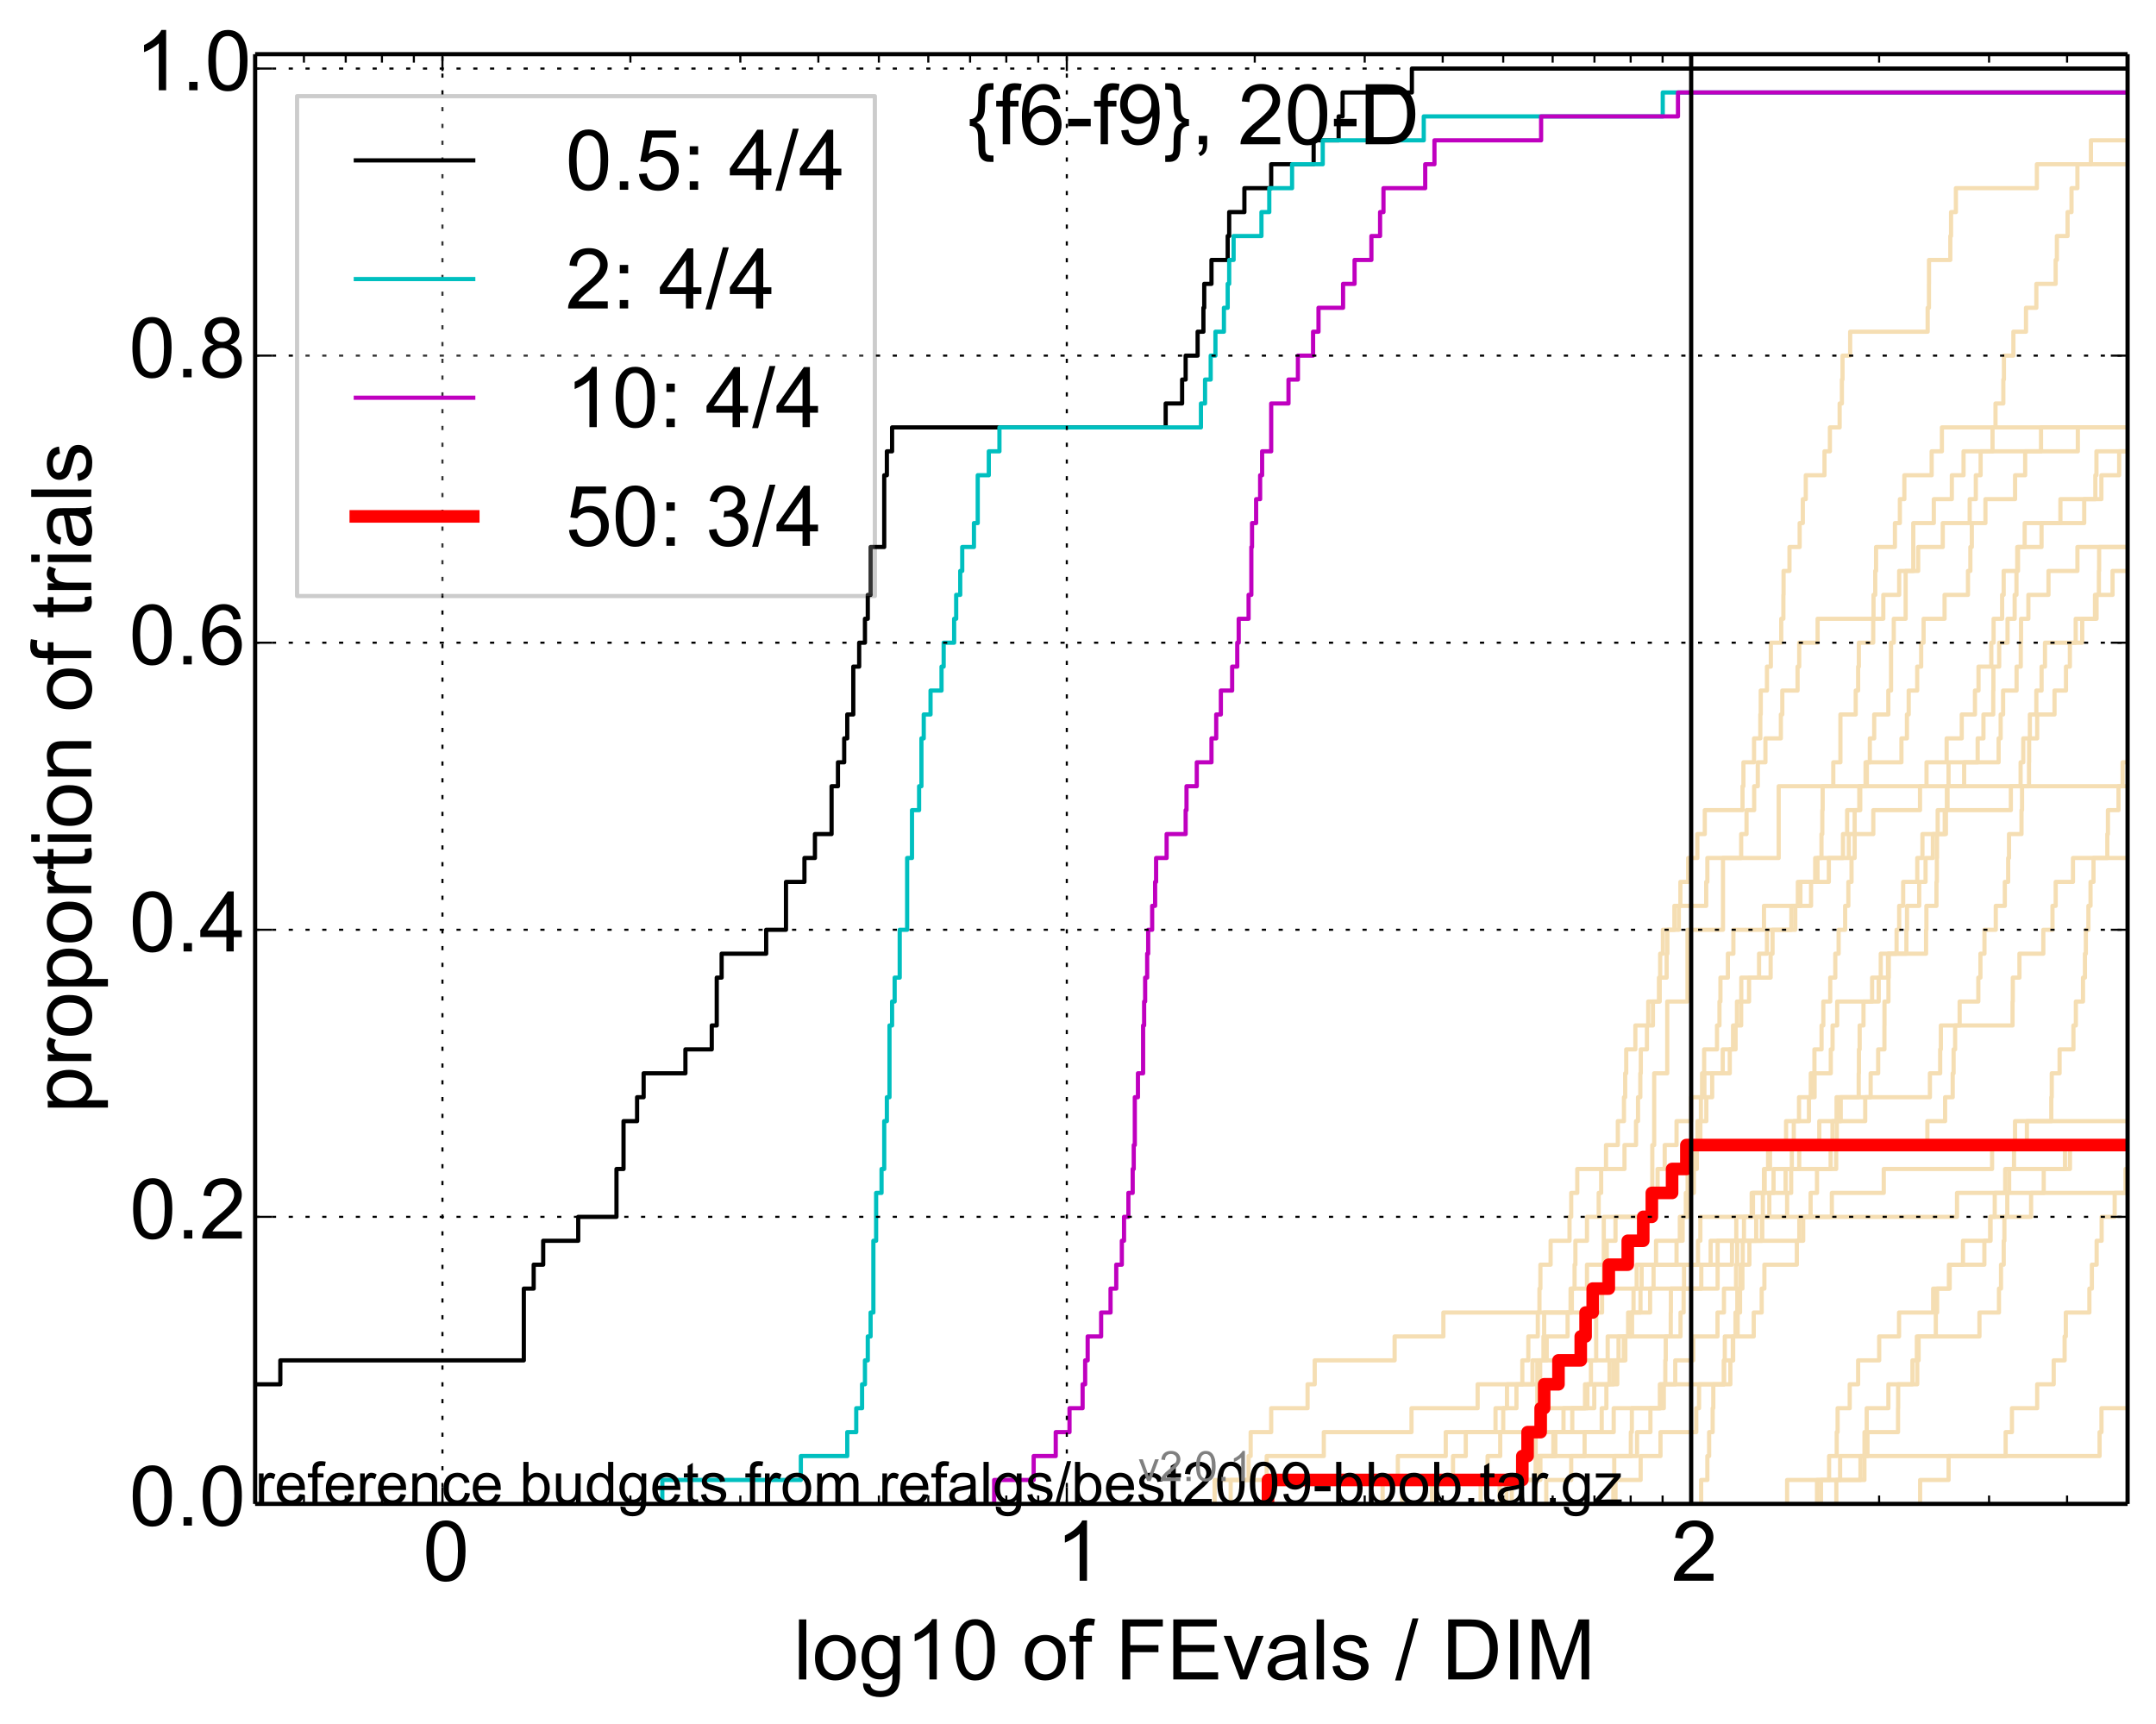 <?xml version="1.0" encoding="utf-8" standalone="no"?>
<!DOCTYPE svg PUBLIC "-//W3C//DTD SVG 1.1//EN"
  "http://www.w3.org/Graphics/SVG/1.1/DTD/svg11.dtd">
<!-- Created with matplotlib (http://matplotlib.org/) -->
<svg height="411pt" version="1.1" viewBox="0 0 514 411" width="514pt" xmlns="http://www.w3.org/2000/svg" xmlns:xlink="http://www.w3.org/1999/xlink">
 <defs>
  <style type="text/css">
*{stroke-linecap:butt;stroke-linejoin:round;}
  </style>
 </defs>
 <g id="figure_1">
  <g id="patch_1">
   <path d="
M0 411.783
L514.425 411.783
L514.425 0
L0 0
z
" style="fill:#ffffff;"/>
  </g>
  <g id="axes_1">
   <g id="patch_2">
    <path d="
M60.825 358.524
L507.225 358.524
L507.225 12.924
L60.825 12.924
z
" style="fill:#ffffff;"/>
   </g>
   <g id="line2d_1">
    <path clip-path="url(#p0ab5e1e507)" d="
M359.145 358.524
L359.145 352.821
L363.707 352.821
L363.707 347.118
L377.774 347.118
L377.774 341.415
L384.714 341.415
L384.714 335.712
L395.867 335.712
L395.867 330.009
L399.389 330.009
L399.389 324.306
L403.666 324.306
L403.666 318.603
L409.461 318.603
L409.461 312.9
L410.997 312.9
L410.997 307.197
L413.882 307.197
L413.882 301.494
L414.156 301.494
L414.156 295.791
L420.044 295.791
L420.044 290.088
L420.267 290.088
L420.267 284.385
L420.712 284.385
L420.712 278.682
L421.982 278.682
L421.982 272.979
L425.805 272.979
L425.805 267.276
L428.896 267.276
L428.896 261.573
L432.61 261.573
L432.61 255.87
L436.469 255.87
L436.469 250.167
L436.893 250.167
L436.893 244.464
L437.996 244.464
L437.996 238.761
L447.894 238.761
L447.894 233.058
L450.106 233.058
L450.106 227.355
L459.182 227.355
L459.182 221.652
L459.264 221.652
L459.264 215.949
L461.662 215.949
L461.662 210.246
L461.754 210.246
L461.754 204.543
L461.806 204.543
L461.806 198.84
L461.949 198.84
L461.949 193.137
L479.397 193.137
L479.397 187.434
L481.721 187.434
L481.721 181.731
L482.36 181.731
L482.36 176.028
L485.674 176.028
L485.674 170.326
L489.806 170.326
L489.806 164.623
L492.541 164.623
L492.541 158.92
L493.467 158.92
L493.467 153.217
L496.414 153.217
L496.414 147.514
L499.83 147.514
L499.83 141.811
L503.643 141.811
L503.643 136.108
L508.758 136.108
L508.758 130.405
L514.059 130.405
L514.059 124.702
L515.425 124.702" style="fill:none;stroke:#f5deb3;stroke-linecap:square;"/>
   </g>
   <g id="line2d_2">
    <path clip-path="url(#p0ab5e1e507)" d="
M433.181 358.524
L433.181 352.821
L436.063 352.821
L436.063 347.118
L437.883 347.118
L437.883 341.415
L438.091 341.415
L438.091 335.712
L440.982 335.712
L440.982 330.009
L442.986 330.009
L442.986 324.306
L448.007 324.306
L448.007 318.603
L452.741 318.603
L452.741 312.9
L460.872 312.9
L460.872 307.197
L464.815 307.197
L464.815 301.494
L467.987 301.494
L467.987 295.791
L474.482 295.791
L474.482 290.088
L484.223 290.088
L484.223 284.385
L487.234 284.385
L487.234 278.682
L493.491 278.682
L493.491 272.979
L515.425 272.979" style="fill:none;stroke:#f5deb3;stroke-linecap:square;"/>
   </g>
   <g id="line2d_3">
    <path clip-path="url(#p0ab5e1e507)" d="
M580.807 358.524" style="fill:none;stroke:#f5deb3;stroke-linecap:square;"/>
   </g>
   <g id="line2d_4"/>
   <g id="line2d_5">
    <path clip-path="url(#p0ab5e1e507)" d="
M357.528 358.524
L357.528 352.821
L362.506 352.821
L362.506 347.118
L365.411 347.118
L365.411 341.415
L368.357 341.415
L368.357 335.712
L378.441 335.712
L378.441 330.009
L379.289 330.009
L379.289 324.306
L383.279 324.306
L383.279 318.603
L388.148 318.603
L388.148 312.9
L389.441 312.9
L389.441 307.197
L390.196 307.197
L390.196 301.494
L394.808 301.494
L394.808 295.791
L400.476 295.791
L400.476 290.088
L401.91 290.088
L401.91 284.385
L402.337 284.385
L402.337 278.682
L404.018 278.682
L404.018 272.979
L404.684 272.979
L404.684 267.276
L406.797 267.276
L406.797 261.573
L408.188 261.573
L408.188 255.87
L412.386 255.87
L412.386 250.167
L413.166 250.167
L413.166 244.464
L414.101 244.464
L414.101 238.761
L415.13 238.761
L415.13 233.058
L422.126 233.058
L422.126 227.355
L422.583 227.355
L422.583 221.652
L427.068 221.652
L427.068 215.949
L431.763 215.949
L431.763 210.246
L432.753 210.246
L432.753 204.543
L434.249 204.543
L434.249 198.84
L434.449 198.84
L434.449 193.137
L434.529 193.137
L434.529 187.434
L437.065 187.434
L437.065 181.731
L438.765 181.731
L438.765 176.028
L438.765 176.028
L438.765 170.326
L442.407 170.326
L442.407 164.623
L442.986 164.623
L442.986 158.92
L443.161 158.92
L443.161 153.217
L446.586 153.217
L446.586 147.514
L446.652 147.514
L446.652 141.811
L447.063 141.811
L447.063 136.108
L447.26 136.108
L447.26 130.405
L451.758 130.405
L451.758 124.702
L452.936 124.702
L452.936 118.999
L454.005 118.999
L454.005 113.296
L460.514 113.296
L460.514 107.593
L462.957 107.593
L462.957 101.89
L507.631 101.89
L507.631 96.187
L508.922 96.187
L508.922 90.484
L511.726 90.484
L511.726 84.781
L512.182 84.781
L512.182 79.078
L515.051 79.078
L515.051 73.375
L515.425 73.375" style="fill:none;stroke:#f5deb3;stroke-linecap:square;"/>
   </g>
   <g id="line2d_6">
    <path clip-path="url(#p0ab5e1e507)" d="
M289.578 358.524
L289.578 352.821
L297.669 352.821
L297.669 347.118
L298.163 347.118
L298.163 341.415
L303.059 341.415
L303.059 335.712
L311.729 335.712
L311.729 330.009
L313.436 330.009
L313.436 324.306
L332.485 324.306
L332.485 318.603
L344.11 318.603
L344.11 312.9
L381.946 312.9
L381.946 307.197
L391.37 307.197
L391.37 301.494
L412.916 301.494
L412.916 295.791
L429.888 295.791
L429.888 290.088
L436.72 290.088
L436.72 284.385
L449.097 284.385
L449.097 278.682
L474.92 278.682
L474.92 272.979
L480.393 272.979
L480.393 267.276
L515.172 267.276
L515.172 261.573
L515.425 261.573" style="fill:none;stroke:#f5deb3;stroke-linecap:square;"/>
   </g>
   <g id="line2d_7">
    <path clip-path="url(#p0ab5e1e507)" d="
M352.984 358.524
L352.984 352.821
L354.648 352.821
L354.648 347.118
L357.659 347.118
L357.659 341.415
L358.374 341.415
L358.374 335.712
L359.273 335.712
L359.273 330.009
L367.184 330.009
L367.184 324.306
L367.969 324.306
L367.969 318.603
L368.136 318.603
L368.136 312.9
L374.433 312.9
L374.433 307.197
L378.346 307.197
L378.346 301.494
L383.059 301.494
L383.059 295.791
L385.143 295.791
L385.143 290.088
L393.882 290.088
L393.882 284.385
L395.175 284.385
L395.175 278.682
L396.872 278.682
L396.872 272.979
L399.696 272.979
L399.696 267.276
L403.183 267.276
L403.183 261.573
L406.337 261.573
L406.337 255.87
L410.71 255.87
L410.71 250.167
L413.773 250.167
L413.773 244.464
L415.103 244.464
L415.103 238.761
L416.984 238.761
L416.984 233.058
L419.368 233.058
L419.368 227.355
L421.252 227.355
L421.252 221.652
L428 221.652
L428 215.949
L428.613 215.949
L428.613 210.246
L436.004 210.246
L436.004 204.543
L439.377 204.543
L439.377 198.84
L440.367 198.84
L440.367 193.137
L443.491 193.137
L443.491 187.434
L444.76 187.434
L444.76 181.731
L453.31 181.731
L453.31 176.028
L454.621 176.028
L454.621 170.326
L455.043 170.326
L455.043 164.623
L457.068 164.623
L457.068 158.92
L458.016 158.92
L458.016 153.217
L458.595 153.217
L458.595 147.514
L463.595 147.514
L463.595 141.811
L469.174 141.811
L469.174 136.108
L469.743 136.108
L469.743 130.405
L470.088 130.405
L470.088 124.702
L473.335 124.702
L473.335 118.999
L480.403 118.999
L480.403 113.296
L482.805 113.296
L482.805 107.593
L495.366 107.593
L495.366 101.89
L515.425 101.89" style="fill:none;stroke:#f5deb3;stroke-linecap:square;"/>
   </g>
   <g id="line2d_8">
    <path clip-path="url(#p0ab5e1e507)" d="
M334.293 358.524
L334.293 352.821
L367.24 352.821
L367.24 347.118
L370.322 347.118
L370.322 341.415
L372.747 341.415
L372.747 335.712
L377.87 335.712
L377.87 330.009
L383.718 330.009
L383.718 324.306
L385.865 324.306
L385.865 318.603
L389.08 318.603
L389.08 312.9
L391.098 312.9
L391.098 307.197
L409.491 307.197
L409.491 301.494
L409.491 301.494
L409.491 295.791
L420.118 295.791
L420.118 290.088
L426.055 290.088
L426.055 284.385
L427.024 284.385
L427.024 278.682
L437.751 278.682
L437.751 272.979
L437.902 272.979
L437.902 267.276
L444.675 267.276
L444.675 261.573
L460.1 261.573
L460.1 255.87
L462.546 255.87
L462.546 250.167
L462.713 250.167
L462.713 244.464
L479.803 244.464
L479.803 238.761
L479.862 238.761
L479.862 233.058
L481.442 233.058
L481.442 227.355
L487.137 227.355
L487.137 221.652
L489.322 221.652
L489.322 215.949
L490.085 215.949
L490.085 210.246
L494.207 210.246
L494.207 204.543
L514.54 204.543
L514.54 198.84
L515.425 198.84" style="fill:none;stroke:#f5deb3;stroke-linecap:square;"/>
   </g>
   <g id="line2d_9">
    <path clip-path="url(#p0ab5e1e507)" d="
M550.596 358.524" style="fill:none;stroke:#f5deb3;stroke-linecap:square;"/>
   </g>
   <g id="line2d_10">
    <path clip-path="url(#p0ab5e1e507)" d="
M385.143 358.524
L385.143 352.821
L391.137 352.821
L391.137 347.118
L395.867 347.118
L395.867 341.415
L404.399 341.415
L404.399 335.712
L405.062 335.712
L405.062 330.009
L412.526 330.009
L412.526 324.306
L413.111 324.306
L413.111 318.603
L414.265 318.603
L414.265 312.9
L414.834 312.9
L414.834 307.197
L415.398 307.197
L415.398 301.494
L417.062 301.494
L417.062 295.791
L418.685 295.791
L418.685 290.088
L421.812 290.088
L421.812 284.385
L422.822 284.385
L422.822 278.682
L427.18 278.682
L427.18 272.979
L427.647 272.979
L427.647 267.276
L431.263 267.276
L431.263 261.573
L431.701 261.573
L431.701 255.87
L432.568 255.87
L432.568 250.167
L434.269 250.167
L434.269 244.464
L434.688 244.464
L434.688 238.761
L436.334 238.761
L436.334 233.058
L437.542 233.058
L437.542 227.355
L438.335 227.355
L438.335 221.652
L439.892 221.652
L439.892 215.949
L440.657 215.949
L440.657 210.246
L441.413 210.246
L441.413 204.543
L442.16 204.543
L442.16 198.84
L442.16 198.84
L442.16 193.137
L443.265 193.137
L443.265 187.434
L445.065 187.434
L445.065 181.731
L445.772 181.731
L445.772 176.028
L446.817 176.028
L446.817 170.326
L450.184 170.326
L450.184 164.623
L450.837 164.623
L450.837 158.92
L450.837 158.92
L450.837 153.217
L451.483 153.217
L451.483 147.514
L454.314 147.514
L454.314 141.811
L454.314 141.811
L454.314 136.108
L456.135 136.108
L456.135 130.405
L456.135 130.405
L456.135 124.702
L461.031 124.702
L461.031 118.999
L465.324 118.999
L465.324 113.296
L468.118 113.296
L468.118 107.593
L486.588 107.593
L486.588 101.89
L486.588 101.89
L486.588 101.89
L507.225 101.89" style="fill:none;stroke:#f5deb3;stroke-linecap:square;"/>
   </g>
   <g id="line2d_11">
    <path clip-path="url(#p0ab5e1e507)" d="
M368.634 358.524
L368.634 352.821
L374.584 352.821
L374.584 347.118
L390.275 347.118
L390.275 341.415
L393.47 341.415
L393.47 335.712
L395.722 335.712
L395.722 330.009
L410.997 330.009
L410.997 324.306
L413.194 324.306
L413.194 318.603
L418.097 318.603
L418.097 312.9
L419.994 312.9
L419.994 307.197
L420.639 307.197
L420.639 301.494
L428.373 301.494
L428.373 295.791
L428.962 295.791
L428.962 290.088
L431.659 290.088
L431.659 284.385
L433.181 284.385
L433.181 278.682
L436.431 278.682
L436.431 272.979
L436.874 272.979
L436.874 267.276
L437.845 267.276
L437.845 261.573
L443.126 261.573
L443.126 255.87
L443.178 255.87
L443.178 250.167
L443.352 250.167
L443.352 244.464
L444.266 244.464
L444.266 238.761
L446.321 238.761
L446.321 233.058
L448.378 233.058
L448.378 227.355
L452.153 227.355
L452.153 221.652
L452.772 221.652
L452.772 215.949
L453.725 215.949
L453.725 210.246
L457.082 210.246
L457.082 204.543
L458.32 204.543
L458.32 198.84
L463.633 198.84
L463.633 193.137
L464.151 193.137
L464.151 187.434
L464.54 187.434
L464.54 181.731
L471.485 181.731
L471.485 176.028
L472.864 176.028
L472.864 170.326
L475.197 170.326
L475.197 164.623
L475.239 164.623
L475.239 158.92
L476.614 158.92
L476.614 153.217
L478.607 153.217
L478.607 147.514
L480.305 147.514
L480.305 141.811
L480.735 141.811
L480.735 136.108
L481.104 136.108
L481.104 130.405
L486.712 130.405
L486.712 124.702
L496.886 124.702
L496.886 118.999
L499.539 118.999
L499.539 113.296
L499.801 113.296
L499.801 107.593
L510.802 107.593
L510.802 101.89
L515.425 101.89" style="fill:none;stroke:#f5deb3;stroke-linecap:square;"/>
   </g>
   <g id="line2d_12">
    <path clip-path="url(#p0ab5e1e507)" d="
M341.394 358.524
L341.394 352.821
L346.406 352.821
L346.406 347.118
L349.446 347.118
L349.446 341.415
L356.538 341.415
L356.538 335.712
L361.528 335.712
L361.528 330.009
L362.929 330.009
L362.929 324.306
L364.359 324.306
L364.359 318.603
L366.617 318.603
L366.617 312.9
L367.014 312.9
L367.014 307.197
L367.24 307.197
L367.24 301.494
L369.673 301.494
L369.673 295.791
L374.181 295.791
L374.181 290.088
L374.584 290.088
L374.584 284.385
L376.027 284.385
L376.027 278.682
L382.882 278.682
L382.882 272.979
L385.696 272.979
L385.696 267.276
L387.162 267.276
L387.162 261.573
L387.451 261.573
L387.451 255.87
L387.698 255.87
L387.698 250.167
L389.879 250.167
L389.879 244.464
L392.942 244.464
L392.942 238.761
L395.685 238.761
L395.685 233.058
L397.334 233.058
L397.334 227.355
L397.511 227.355
L397.511 221.652
L400.24 221.652
L400.24 215.949
L406.766 215.949
L406.766 210.246
L407.041 210.246
L407.041 204.543
L415.103 204.543
L415.103 198.84
L416.381 198.84
L416.381 193.137
L418.2 193.137
L418.2 187.434
L419.065 187.434
L419.065 181.731
L420.885 181.731
L420.885 176.028
L424.563 176.028
L424.563 170.326
L424.911 170.326
L424.911 164.623
L428.548 164.623
L428.548 158.92
L428.94 158.92
L428.94 153.217
L433.323 153.217
L433.323 147.514
L448.986 147.514
L448.986 141.811
L452.772 141.811
L452.772 136.108
L457.307 136.108
L457.307 130.405
L463.162 130.405
L463.162 124.702
L469.581 124.702
L469.581 118.999
L471.045 118.999
L471.045 113.296
L472.189 113.296
L472.189 107.593
L475.027 107.593
L475.027 101.89
L475.736 101.89
L475.736 96.187
L477.602 96.187
L477.602 90.484
L477.745 90.484
L477.745 84.781
L480 84.781
L480 79.078
L483.003 79.078
L483.003 73.375
L485.475 73.375
L485.475 67.672
L490.077 67.672
L490.077 61.969
L490.371 61.969
L490.371 56.266
L492.921 56.266
L492.921 50.563
L493.858 50.563
L493.858 44.86
L495.265 44.86
L495.265 39.157
L498.489 39.157
L498.489 33.454
L509.586 33.454
L509.586 27.751
L515.425 27.751" style="fill:none;stroke:#f5deb3;stroke-linecap:square;"/>
   </g>
   <g id="line2d_13">
    <path clip-path="url(#p0ab5e1e507)" d="
M434.129 358.524
L434.129 352.821
L438.691 352.821
L438.691 347.118
L445.217 347.118
L445.217 341.415
L452.501 341.415
L452.501 335.712
L452.531 335.712
L452.531 330.009
L457.082 330.009
L457.082 324.306
L457.404 324.306
L457.404 318.603
L461.505 318.603
L461.505 312.9
L461.819 312.9
L461.819 307.197
L464.628 307.197
L464.628 301.494
L473.083 301.494
L473.083 295.791
L474.546 295.791
L474.546 290.088
L475.557 290.088
L475.557 284.385
L478.051 284.385
L478.051 278.682
L492.305 278.682
L492.305 272.979
L515.425 272.979" style="fill:none;stroke:#f5deb3;stroke-linecap:square;"/>
   </g>
   <g id="line2d_14">
    <path clip-path="url(#p0ab5e1e507)" d="
M437.789 358.524
L437.789 352.821
L443.543 352.821
L443.543 347.118
L444.505 347.118
L444.505 341.415
L445.032 341.415
L445.032 335.712
L450.199 335.712
L450.199 330.009
L455.935 330.009
L455.935 324.306
L456.984 324.306
L456.984 318.603
L471.911 318.603
L471.911 312.9
L476.562 312.9
L476.562 307.197
L477.048 307.197
L477.048 301.494
L477.694 301.494
L477.694 295.791
L477.857 295.791
L477.857 290.088
L478.546 290.088
L478.546 284.385
L478.988 284.385
L478.988 278.682
L480.148 278.682
L480.148 272.979
L483.219 272.979
L483.219 267.276
L489.04 267.276
L489.04 261.573
L489.143 261.573
L489.143 255.87
L491.014 255.87
L491.014 250.167
L494.317 250.167
L494.317 244.464
L494.891 244.464
L494.891 238.761
L496.597 238.761
L496.597 233.058
L497.06 233.058
L497.06 227.355
L497.279 227.355
L497.279 221.652
L497.887 221.652
L497.887 215.949
L498.393 215.949
L498.393 210.246
L499.101 210.246
L499.101 204.543
L502.394 204.543
L502.394 198.84
L502.541 198.84
L502.541 193.137
L505.062 193.137
L505.062 187.434
L506.031 187.434
L506.031 181.731
L512.463 181.731
L512.463 176.028
L515.425 176.028" style="fill:none;stroke:#f5deb3;stroke-linecap:square;"/>
   </g>
   <g id="line2d_15">
    <path clip-path="url(#p0ab5e1e507)" d="
M457.767 358.524
L457.767 352.821
L464.553 352.821
L464.553 347.118
L478.152 347.118
L478.152 341.415
L479.655 341.415
L479.655 335.712
L485.674 335.712
L485.674 330.009
L489.611 330.009
L489.611 324.306
L492.215 324.306
L492.215 318.603
L492.5 318.603
L492.5 312.9
L498.118 312.9
L498.118 307.197
L498.711 307.197
L498.711 301.494
L499.851 301.494
L499.851 295.791
L501.036 295.791
L501.036 290.088
L504.147 290.088
L504.147 284.385
L506.732 284.385
L506.732 278.682
L510.108 278.682
L510.108 272.979
L512.008 272.979
L512.008 267.276
L515.425 267.276" style="fill:none;stroke:#f5deb3;stroke-linecap:square;"/>
   </g>
   <g id="line2d_16">
    <path clip-path="url(#p0ab5e1e507)" d="
M293.398 358.524
L293.398 352.821
L301.986 352.821
L301.986 347.118
L315.601 347.118
L315.601 341.415
L336.506 341.415
L336.506 335.712
L352.277 335.712
L352.277 330.009
L365.353 330.009
L365.353 324.306
L368.744 324.306
L368.744 318.603
L373.723 318.603
L373.723 312.9
L374.735 312.9
L374.735 307.197
L375.384 307.197
L375.384 301.494
L375.583 301.494
L375.583 295.791
L378.346 295.791
L378.346 290.088
L381.133 290.088
L381.133 284.385
L381.721 284.385
L381.721 278.682
L387.286 278.682
L387.286 272.979
L390.038 272.979
L390.038 267.276
L390.511 267.276
L390.511 261.573
L391.059 261.573
L391.059 255.87
L391.176 255.87
L391.176 250.167
L392.638 250.167
L392.638 244.464
L394.068 244.464
L394.068 238.761
L395.504 238.761
L395.504 233.058
L395.794 233.058
L395.794 227.355
L396.443 227.355
L396.443 221.652
L399.183 221.652
L399.183 215.949
L400.611 215.949
L400.611 210.246
L402.468 210.246
L402.468 204.543
L404.653 204.543
L404.653 198.84
L406.429 198.84
L406.429 193.137
L415.425 193.137
L415.425 187.434
L415.639 187.434
L415.639 181.731
L418.174 181.731
L418.174 176.028
L419.669 176.028
L419.669 170.326
L419.769 170.326
L419.769 164.623
L421.252 164.623
L421.252 158.92
L422.175 158.92
L422.175 153.217
L424.656 153.217
L424.656 147.514
L425.164 147.514
L425.164 141.811
L425.21 141.811
L425.21 136.108
L426.62 136.108
L426.62 130.405
L429.048 130.405
L429.048 124.702
L429.802 124.702
L429.802 118.999
L430.505 118.999
L430.505 113.296
L434.965 113.296
L434.965 107.593
L436.257 107.593
L436.257 101.89
L438.579 101.89
L438.579 96.187
L439.118 96.187
L439.118 90.484
L439.267 90.484
L439.267 84.781
L441.09 84.781
L441.09 79.078
L459.562 79.078
L459.562 73.375
L459.872 73.375
L459.872 67.672
L459.885 67.672
L459.885 61.969
L464.964 61.969
L464.964 56.266
L465.138 56.266
L465.138 50.563
L466.293 50.563
L466.293 44.86
L485.602 44.86
L485.602 39.157
L507.747 39.157
L507.747 33.454
L508.575 33.454
L508.575 27.751
L515.425 27.751" style="fill:none;stroke:#f5deb3;stroke-linecap:square;"/>
   </g>
   <g id="line2d_17">
    <path clip-path="url(#p0ab5e1e507)" d="
M517.821 358.524" style="fill:none;stroke:#f5deb3;stroke-linecap:square;"/>
   </g>
   <g id="line2d_18">
    <path clip-path="url(#p0ab5e1e507)" d="
M329.624 358.524
L329.624 352.821
L333.252 352.821
L333.252 347.118
L344.672 347.118
L344.672 341.415
L374.835 341.415
L374.835 335.712
L380.079 335.712
L380.079 330.009
L385.569 330.009
L385.569 324.306
L387.121 324.306
L387.121 318.603
L400.645 318.603
L400.645 312.9
L401.38 312.9
L401.38 307.197
L401.48 307.197
L401.48 301.494
L404.81 301.494
L404.81 295.791
L405.375 295.791
L405.375 290.088
L417.917 290.088
L417.917 284.385
L425.691 284.385
L425.691 278.682
L428.94 278.682
L428.94 272.979
L433.727 272.979
L433.727 267.276
L438.84 267.276
L438.84 261.573
L445.972 261.573
L445.972 255.87
L447.765 255.87
L447.765 250.167
L449.255 250.167
L449.255 244.464
L449.271 244.464
L449.271 238.761
L450.215 238.761
L450.215 233.058
L450.293 233.058
L450.293 227.355
L454.49 227.355
L454.49 221.652
L454.636 221.652
L454.636 215.949
L457.544 215.949
L457.544 210.246
L459.06 210.246
L459.06 204.543
L460.806 204.543
L460.806 198.84
L463.912 198.84
L463.912 193.137
L464.302 193.137
L464.302 187.434
L468.26 187.434
L468.26 181.731
L476.478 181.731
L476.478 176.028
L476.966 176.028
L476.966 170.326
L477.551 170.326
L477.551 164.623
L480.764 164.623
L480.764 158.92
L481.759 158.92
L481.759 153.217
L481.826 153.217
L481.826 147.514
L483.574 147.514
L483.574 141.811
L488.369 141.811
L488.369 136.108
L495.265 136.108
L495.265 130.405
L515.425 130.405" style="fill:none;stroke:#f5deb3;stroke-linecap:square;"/>
   </g>
   <g id="line2d_19">
    <path clip-path="url(#p0ab5e1e507)" d="
M643.1 358.524" style="fill:none;stroke:#f5deb3;stroke-linecap:square;"/>
   </g>
   <g id="line2d_20">
    <path clip-path="url(#p0ab5e1e507)" d="
M426.055 358.524
L426.055 352.821
L444.488 352.821
L444.488 347.118
L500.55 347.118
L500.55 341.415
L501 341.415
L501 335.712
L515.425 335.712" style="fill:none;stroke:#f5deb3;stroke-linecap:square;"/>
   </g>
   <g id="line2d_21">
    <path clip-path="url(#p0ab5e1e507)" d="
M384.628 358.524
L384.628 352.821
L384.843 352.821
L384.843 347.118
L388.798 347.118
L388.798 341.415
L389.04 341.415
L389.04 335.712
L396.658 335.712
L396.658 330.009
L397.015 330.009
L397.015 324.306
L397.121 324.306
L397.121 318.603
L398.317 318.603
L398.317 312.9
L398.352 312.9
L398.352 307.197
L405.594 307.197
L405.594 301.494
L407.828 301.494
L407.828 295.791
L413.937 295.791
L413.937 290.088
L466.56 290.088
L466.56 284.385
L515.425 284.385" style="fill:none;stroke:#f5deb3;stroke-linecap:square;"/>
   </g>
   <g id="line2d_22"/>
   <g id="line2d_23">
    <path clip-path="url(#p0ab5e1e507)" d="
M578.09 358.524" style="fill:none;stroke:#f5deb3;stroke-linecap:square;"/>
   </g>
   <g id="line2d_24">
    <path clip-path="url(#p0ab5e1e507)" d="
M575.826 358.524" style="fill:none;stroke:#f5deb3;stroke-linecap:square;"/>
   </g>
   <g id="line2d_25">
    <path clip-path="url(#p0ab5e1e507)" d="
M360.41 358.524
L360.41 352.821
L366.788 352.821
L366.788 347.118
L370.803 347.118
L370.803 341.415
L381.856 341.415
L381.856 335.712
L382.971 335.712
L382.971 330.009
L384.628 330.009
L384.628 324.306
L387.493 324.306
L387.493 318.603
L388.999 318.603
L388.999 312.9
L393.395 312.9
L393.395 307.197
L394.217 307.197
L394.217 301.494
L399.696 301.494
L399.696 295.791
L401.147 295.791
L401.147 290.088
L402.304 290.088
L402.304 284.385
L403.826 284.385
L403.826 278.682
L404.526 278.682
L404.526 272.979
L405.375 272.979
L405.375 267.276
L405.5 267.276
L405.5 261.573
L405.78 261.573
L405.78 255.87
L406.275 255.87
L406.275 250.167
L409.344 250.167
L409.344 244.464
L409.929 244.464
L409.929 238.761
L410.161 238.761
L410.161 233.058
L411.936 233.058
L411.936 227.355
L413.249 227.355
L413.249 221.652
L420.54 221.652
L420.54 215.949
L429.221 215.949
L429.221 210.246
L433.303 210.246
L433.303 204.543
L440.766 204.543
L440.766 198.84
L446.603 198.84
L446.603 193.137
L457.739 193.137
L457.739 187.434
L459.291 187.434
L459.291 181.731
L464.088 181.731
L464.088 176.028
L467.69 176.028
L467.69 170.326
L470.841 170.326
L470.841 164.623
L471.687 164.623
L471.687 158.92
L474.739 158.92
L474.739 153.217
L475.282 153.217
L475.282 147.514
L477.316 147.514
L477.316 141.811
L477.684 141.811
L477.684 136.108
L480.92 136.108
L480.92 130.405
L482.692 130.405
L482.692 124.702
L491.213 124.702
L491.213 118.999
L500.979 118.999
L500.979 113.296
L505.216 113.296
L505.216 107.593
L507.586 107.593
L507.586 101.89
L510.514 101.89
L510.514 96.187
L511.942 96.187
L511.942 90.484
L512.05 90.484
L512.05 84.781
L515.297 84.781
L515.297 79.078
L515.425 79.078" style="fill:none;stroke:#f5deb3;stroke-linecap:square;"/>
   </g>
   <g id="line2d_26">
    <path clip-path="url(#p0ab5e1e507)" d="
M527.178 358.524" style="fill:none;stroke:#f5deb3;stroke-linecap:square;"/>
   </g>
   <g id="line2d_27">
    <path clip-path="url(#p0ab5e1e507)" d="
M405.562 358.524
L405.562 352.821
L407.041 352.821
L407.041 347.118
L407.466 347.118
L407.466 341.415
L408.307 341.415
L408.307 335.712
L408.456 335.712
L408.456 330.009
L410.997 330.009
L410.997 324.306
L411.198 324.306
L411.198 318.603
L413.745 318.603
L413.745 312.9
L414.183 312.9
L414.183 307.197
L414.942 307.197
L414.942 301.494
L415.479 301.494
L415.479 295.791
L415.772 295.791
L415.772 290.088
L417.608 290.088
L417.608 284.385
L420.54 284.385
L420.54 278.682
L421.521 278.682
L421.521 272.979
L459.494 272.979
L459.494 267.276
L463.722 267.276
L463.722 261.573
L465.533 261.573
L465.533 255.87
L465.743 255.87
L465.743 250.167
L466.11 250.167
L466.11 244.464
L467.188 244.464
L467.188 238.761
L471.642 238.761
L471.642 233.058
L472.145 233.058
L472.145 227.355
L473.105 227.355
L473.105 221.652
L475.799 221.652
L475.799 215.949
L477.959 215.949
L477.959 210.246
L478.757 210.246
L478.757 204.543
L478.958 204.543
L478.958 198.84
L481.932 198.84
L481.932 193.137
L482.065 193.137
L482.065 187.434
L483.723 187.434
L483.723 181.731
L483.751 181.731
L483.751 176.028
L483.927 176.028
L483.927 170.326
L485.475 170.326
L485.475 164.623
L486.721 164.623
L486.721 158.92
L487.532 158.92
L487.532 153.217
L494.852 153.217
L494.852 147.514
L499.452 147.514
L499.452 141.811
L500.385 141.811
L500.385 136.108
L500.443 136.108
L500.443 130.405
L507.734 130.405
L507.734 124.702
L508.2 124.702
L508.2 118.999
L512.475 118.999
L512.475 113.296
L513.656 113.296
L513.656 107.593
L513.662 107.593
L513.662 101.89
L515.425 101.89" style="fill:none;stroke:#f5deb3;stroke-linecap:square;"/>
   </g>
   <g id="line2d_28">
    <path clip-path="url(#p0ab5e1e507)" d="
M563.734 358.524" style="fill:none;stroke:#f5deb3;stroke-linecap:square;"/>
   </g>
   <g id="line2d_29">
    <path clip-path="url(#p0ab5e1e507)" d="
M366.103 358.524
L366.103 352.821
L366.103 352.821
L366.103 347.118
L366.103 347.118
L366.103 341.415
L366.503 341.415
L366.503 335.712
L366.503 335.712
L366.503 330.009
L366.503 330.009
L366.503 324.306
L380.539 324.306
L380.539 318.603
L380.539 318.603
L380.539 312.9
L380.539 312.9
L380.539 307.197
L382.349 307.197
L382.349 301.494
L382.349 301.494
L382.349 295.791
L382.349 295.791
L382.349 290.088
L393.919 290.088
L393.919 284.385
L393.919 284.385
L393.919 278.682
L393.919 278.682
L393.919 272.979
L394.365 272.979
L394.365 267.276
L394.365 267.276
L394.365 261.573
L394.365 261.573
L394.365 255.87
L397.475 255.87
L397.475 250.167
L397.475 250.167
L397.475 244.464
L397.475 244.464
L397.475 238.761
L402.304 238.761
L402.304 233.058
L402.304 233.058
L402.304 227.355
L402.304 227.355
L402.304 221.652
L410.768 221.652
L410.768 215.949
L410.768 215.949
L410.768 210.246
L410.768 210.246
L410.768 204.543
L424.051 204.543
L424.051 198.84
L424.051 198.84
L424.051 193.137
L424.051 193.137
L424.051 187.434
L515.425 187.434" style="fill:none;stroke:#f5deb3;stroke-linecap:square;"/>
   </g>
   <g id="line2d_30">
    <path clip-path="url(#p0ab5e1e507)" d="
M-88.179 358.524
M-1 347.118
L53.861 347.118
L53.861 341.415
L53.861 341.415
L53.861 335.712
L60.672 335.712
L60.672 330.009
L66.833 330.009
L66.833 324.306
L124.881 324.306
L124.881 318.603
L124.881 318.603
L124.881 312.9
L124.881 312.9
L124.881 307.197
L127.232 307.197
L127.232 301.494
L129.5 301.494
L129.5 295.791
L137.853 295.791
L137.853 290.088
L146.973 290.088
L146.973 284.385
L146.973 284.385
L146.973 278.682
L148.652 278.682
L148.652 272.979
L148.652 272.979
L148.652 267.276
L151.885 267.276
L151.885 261.573
L153.443 261.573
L153.443 255.87
L163.408 255.87
L163.408 250.167
L169.689 250.167
L169.689 244.464
L170.875 244.464
L170.875 238.761
L170.875 238.761
L170.875 233.058
L172.04 233.058
L172.04 227.355
L182.662 227.355
L182.662 221.652
L187.382 221.652
L187.382 215.949
L187.382 215.949
L187.382 210.246
L191.782 210.246
L191.782 204.543
L194.284 204.543
L194.284 198.84
L198.252 198.84
L198.252 193.137
L198.252 193.137
L198.252 187.434
L199.773 187.434
L199.773 181.731
L201.259 181.731
L201.259 176.028
L201.989 176.028
L201.989 170.326
L203.426 170.326
L203.426 164.623
L203.426 164.623
L203.426 158.92
L204.831 158.92
L204.831 153.217
L206.207 153.217
L206.207 147.514
L206.884 147.514
L206.884 141.811
L207.554 141.811
L207.554 136.108
L207.554 136.108
L207.554 130.405
L210.803 130.405
L210.803 124.702
L210.803 124.702
L210.803 118.999
L210.803 118.999
L210.803 113.296
L211.434 113.296
L211.434 107.593
L212.677 107.593
L212.677 101.89
L277.904 101.89
L277.904 96.187
L281.823 96.187
L281.823 90.484
L282.663 90.484
L282.663 84.781
L285.518 84.781
L285.518 79.078
L286.9 79.078
L286.9 73.375
L287.095 73.375
L287.095 67.672
L288.824 67.672
L288.824 61.969
L292.687 61.969
L292.687 56.266
L293.043 56.266
L293.043 50.563
L296.669 50.563
L296.669 44.86
L303.059 44.86
L303.059 39.157
L313.176 39.157
L313.176 33.454
L319.136 33.454
L319.136 27.751
L320.078 27.751
L320.078 22.048
L336.597 22.048
L336.597 16.345
L336.597 16.345
L336.597 16.345
L507.225 16.345" style="fill:none;stroke:#000000;stroke-linecap:square;"/>
   </g>
   <g id="line2d_31"/>
   <g id="line2d_32">
    <path clip-path="url(#p0ab5e1e507)" d="
M157.903 358.524
L157.903 352.821
L190.926 352.821
L190.926 347.118
L201.989 347.118
L201.989 341.415
L204.133 341.415
L204.133 335.712
L205.523 335.712
L205.523 330.009
L206.207 330.009
L206.207 324.306
L206.884 324.306
L206.884 318.603
L207.554 318.603
L207.554 312.9
L208.217 312.9
L208.217 307.197
L208.217 307.197
L208.217 301.494
L208.217 301.494
L208.217 295.791
L208.873 295.791
L208.873 290.088
L208.873 290.088
L208.873 284.385
L210.166 284.385
L210.166 278.682
L210.803 278.682
L210.803 272.979
L210.803 272.979
L210.803 267.276
L211.434 267.276
L211.434 261.573
L212.058 261.573
L212.058 255.87
L212.058 255.87
L212.058 250.167
L212.058 250.167
L212.058 244.464
L212.677 244.464
L212.677 238.761
L213.29 238.761
L213.29 233.058
L214.498 233.058
L214.498 227.355
L214.498 227.355
L214.498 221.652
L216.269 221.652
L216.269 215.949
L216.269 215.949
L216.269 210.246
L216.269 210.246
L216.269 204.543
L217.424 204.543
L217.424 198.84
L217.424 198.84
L217.424 193.137
L219.117 193.137
L219.117 187.434
L219.672 187.434
L219.672 181.731
L219.672 181.731
L219.672 176.028
L220.223 176.028
L220.223 170.326
L221.845 170.326
L221.845 164.623
L224.463 164.623
L224.463 158.92
L224.974 158.92
L224.974 153.217
L227.47 153.217
L227.47 147.514
L227.958 147.514
L227.958 141.811
L228.923 141.811
L228.923 136.108
L229.4 136.108
L229.4 130.405
L232.191 130.405
L232.191 124.702
L233.095 124.702
L233.095 118.999
L233.095 118.999
L233.095 113.296
L235.734 113.296
L235.734 107.593
L238.27 107.593
L238.27 101.89
L286.311 101.89
L286.311 96.187
L287.289 96.187
L287.289 90.484
L288.634 90.484
L288.634 84.781
L289.765 84.781
L289.765 79.078
L291.788 79.078
L291.788 73.375
L292.687 73.375
L292.687 67.672
L293.043 67.672
L293.043 61.969
L294.1 61.969
L294.1 56.266
L300.736 56.266
L300.736 50.563
L302.601 50.563
L302.601 44.86
L308.034 44.86
L308.034 39.157
L315.35 39.157
L315.35 33.454
L339.431 33.454
L339.431 27.751
L396.407 27.751
L396.407 22.048
L396.407 22.048
L396.407 22.048
L507.225 22.048" style="fill:none;stroke:#00bfbf;stroke-linecap:square;"/>
   </g>
   <g id="line2d_33"/>
   <g id="line2d_34">
    <path clip-path="url(#p0ab5e1e507)" d="
M237.014 358.524
L237.014 352.821
L246.434 352.821
L246.434 347.118
L251.692 347.118
L251.692 341.415
L254.975 341.415
L254.975 335.712
L258.098 335.712
L258.098 330.009
L258.705 330.009
L258.705 324.306
L259.307 324.306
L259.307 318.603
L262.518 318.603
L262.518 312.9
L264.757 312.9
L264.757 307.197
L266.118 307.197
L266.118 301.494
L267.451 301.494
L267.451 295.791
L267.976 295.791
L267.976 290.088
L269.015 290.088
L269.015 284.385
L270.037 284.385
L270.037 278.682
L270.29 278.682
L270.29 272.979
L270.542 272.979
L270.542 267.276
L270.542 267.276
L270.542 261.573
L271.292 261.573
L271.292 255.87
L272.523 255.87
L272.523 250.167
L272.523 250.167
L272.523 244.464
L272.767 244.464
L272.767 238.761
L273.009 238.761
L273.009 233.058
L273.492 233.058
L273.492 227.355
L273.732 227.355
L273.732 221.652
L274.682 221.652
L274.682 215.949
L275.386 215.949
L275.386 210.246
L275.619 210.246
L275.619 204.543
L278.128 204.543
L278.128 198.84
L282.663 198.84
L282.663 193.137
L282.871 193.137
L282.871 187.434
L285.318 187.434
L285.318 181.731
L288.824 181.731
L288.824 176.028
L289.951 176.028
L289.951 170.326
L291.06 170.326
L291.06 164.623
L293.75 164.623
L293.75 158.92
L294.968 158.92
L294.968 153.217
L295.312 153.217
L295.312 147.514
L297.669 147.514
L297.669 141.811
L298.327 141.811
L298.327 136.108
L298.327 136.108
L298.327 130.405
L298.49 130.405
L298.49 124.702
L299.463 124.702
L299.463 118.999
L300.42 118.999
L300.42 113.296
L300.894 113.296
L300.894 107.593
L303.059 107.593
L303.059 101.89
L303.059 101.89
L303.059 96.187
L307.184 96.187
L307.184 90.484
L309.428 90.484
L309.428 84.781
L313.046 84.781
L313.046 79.078
L314.336 79.078
L314.336 73.375
L320.195 73.375
L320.195 67.672
L322.937 67.672
L322.937 61.969
L326.948 61.969
L326.948 56.266
L329.017 56.266
L329.017 50.563
L329.826 50.563
L329.826 44.86
L339.777 44.86
L339.777 39.157
L341.98 39.157
L341.98 33.454
L367.409 33.454
L367.409 27.751
L400.037 27.751
L400.037 22.048
L400.037 22.048
L400.037 22.048
L507.225 22.048" style="fill:none;stroke:#bf00bf;stroke-linecap:square;"/>
   </g>
   <g id="line2d_35"/>
   <g id="line2d_36">
    <path clip-path="url(#p0ab5e1e507)" d="
M302.294 358.524
L302.294 352.821
L362.929 352.821
L362.929 347.118
L364.182 347.118
L364.182 341.415
L367.296 341.415
L367.296 335.712
L368.136 335.712
L368.136 330.009
L371.546 330.009
L371.546 324.306
L376.858 324.306
L376.858 318.603
L378.013 318.603
L378.013 312.9
L379.708 312.9
L379.708 307.197
L383.543 307.197
L383.543 301.494
L388.067 301.494
L388.067 295.791
L391.757 295.791
L391.757 290.088
L393.807 290.088
L393.807 284.385
L398.63 284.385
L398.63 278.682
L402.041 278.682
L402.041 272.979
L402.041 272.979
L402.041 272.979
L507.225 272.979" style="fill:none;stroke:#ff0000;stroke-linecap:square;stroke-width:3.0;"/>
   </g>
   <g id="line2d_37"/>
   <g id="line2d_38">
    <path clip-path="url(#p0ab5e1e507)" d="
M403.183 358.524
L403.183 12.924" style="fill:none;stroke:#000000;stroke-linecap:square;"/>
   </g>
   <g id="matplotlib.axis_1">
    <g id="xtick_1">
     <g id="line2d_39">
      <path clip-path="url(#p0ab5e1e507)" d="
M105.48 358.524
L105.48 12.924" style="fill:none;stroke:#000000;stroke-dasharray:1,3;stroke-dashoffset:0.0;stroke-width:0.5;"/>
     </g>
     <g id="line2d_40">
      <defs>
       <path d="
M0 0
L0 -4" id="m93b0483c22" style="stroke:#000000;stroke-width:0.5;"/>
      </defs>
      <g>
       <use style="stroke:#000000;stroke-width:0.5;" x="105.48" xlink:href="#m93b0483c22" y="358.524"/>
      </g>
     </g>
     <g id="line2d_41">
      <defs>
       <path d="
M0 0
L0 4" id="m741efc42ff" style="stroke:#000000;stroke-width:0.5;"/>
      </defs>
      <g>
       <use style="stroke:#000000;stroke-width:0.5;" x="105.48" xlink:href="#m741efc42ff" y="12.924"/>
      </g>
     </g>
     <g id="text_1">
      <!-- 0 -->
      <defs>
       <path d="
M4.156 35.297
Q4.156 48 6.766 55.734
Q9.375 63.484 14.516 67.672
Q19.672 71.875 27.484 71.875
Q33.25 71.875 37.594 69.547
Q41.938 67.234 44.766 62.859
Q47.609 58.5 49.219 52.219
Q50.828 45.953 50.828 35.297
Q50.828 22.703 48.234 14.969
Q45.656 7.234 40.5 3
Q35.359 -1.219 27.484 -1.219
Q17.141 -1.219 11.234 6.203
Q4.156 15.141 4.156 35.297
M13.188 35.297
Q13.188 17.672 17.312 11.828
Q21.438 6 27.484 6
Q33.547 6 37.672 11.859
Q41.797 17.719 41.797 35.297
Q41.797 52.984 37.672 58.781
Q33.547 64.594 27.391 64.594
Q21.344 64.594 17.719 59.469
Q13.188 52.938 13.188 35.297" id="ArialMT-30"/>
      </defs>
      <g transform="translate(100.813 376.839)scale(0.2 -0.2)">
       <use xlink:href="#ArialMT-30"/>
      </g>
     </g>
    </g>
    <g id="xtick_2">
     <g id="line2d_42">
      <path clip-path="url(#p0ab5e1e507)" d="
M254.331 358.524
L254.331 12.924" style="fill:none;stroke:#000000;stroke-dasharray:1,3;stroke-dashoffset:0.0;stroke-width:0.5;"/>
     </g>
     <g id="line2d_43">
      <g>
       <use style="stroke:#000000;stroke-width:0.5;" x="254.331" xlink:href="#m93b0483c22" y="358.524"/>
      </g>
     </g>
     <g id="line2d_44">
      <g>
       <use style="stroke:#000000;stroke-width:0.5;" x="254.331" xlink:href="#m741efc42ff" y="12.924"/>
      </g>
     </g>
     <g id="text_2">
      <!-- 1 -->
      <defs>
       <path d="
M37.25 0
L28.469 0
L28.469 56
Q25.297 52.984 20.141 49.953
Q14.984 46.922 10.891 45.406
L10.891 53.906
Q18.266 57.375 23.781 62.297
Q29.297 67.234 31.594 71.875
L37.25 71.875
z
" id="ArialMT-31"/>
      </defs>
      <g transform="translate(251.695 376.839)scale(0.2 -0.2)">
       <use xlink:href="#ArialMT-31"/>
      </g>
     </g>
    </g>
    <g id="xtick_3">
     <g id="line2d_45">
      <path clip-path="url(#p0ab5e1e507)" d="
M403.183 358.524
L403.183 12.924" style="fill:none;stroke:#000000;stroke-dasharray:1,3;stroke-dashoffset:0.0;stroke-width:0.5;"/>
     </g>
     <g id="line2d_46">
      <g>
       <use style="stroke:#000000;stroke-width:0.5;" x="403.183" xlink:href="#m93b0483c22" y="358.524"/>
      </g>
     </g>
     <g id="line2d_47">
      <g>
       <use style="stroke:#000000;stroke-width:0.5;" x="403.183" xlink:href="#m741efc42ff" y="12.924"/>
      </g>
     </g>
     <g id="text_3">
      <!-- 2 -->
      <defs>
       <path d="
M50.344 8.453
L50.344 0
L3.031 0
Q2.938 3.172 4.047 6.109
Q5.859 10.938 9.828 15.625
Q13.812 20.312 21.344 26.469
Q33.016 36.031 37.109 41.625
Q41.219 47.219 41.219 52.203
Q41.219 57.422 37.469 61
Q33.734 64.594 27.734 64.594
Q21.391 64.594 17.578 60.781
Q13.766 56.984 13.719 50.25
L4.688 51.172
Q5.609 61.281 11.656 66.578
Q17.719 71.875 27.938 71.875
Q38.234 71.875 44.234 66.156
Q50.25 60.453 50.25 52
Q50.25 47.703 48.484 43.547
Q46.734 39.406 42.656 34.812
Q38.578 30.219 29.109 22.219
Q21.188 15.578 18.938 13.203
Q16.703 10.844 15.234 8.453
z
" id="ArialMT-32"/>
      </defs>
      <g transform="translate(398.442 376.839)scale(0.2 -0.2)">
       <use xlink:href="#ArialMT-32"/>
      </g>
     </g>
    </g>
    <g id="xtick_4"/>
    <g id="xtick_5">
     <g id="line2d_48">
      <defs>
       <path d="
M0 0
L0 -2" id="m177f7580d0" style="stroke:#000000;stroke-width:0.5;"/>
      </defs>
      <g>
       <use style="stroke:#000000;stroke-width:0.5;" x="72.458" xlink:href="#m177f7580d0" y="358.524"/>
      </g>
     </g>
     <g id="line2d_49">
      <defs>
       <path d="
M0 0
L0 2" id="m5284c7e2a0" style="stroke:#000000;stroke-width:0.5;"/>
      </defs>
      <g>
       <use style="stroke:#000000;stroke-width:0.5;" x="72.458" xlink:href="#m5284c7e2a0" y="12.924"/>
      </g>
     </g>
    </g>
    <g id="xtick_6">
     <g id="line2d_50">
      <g>
       <use style="stroke:#000000;stroke-width:0.5;" x="82.423" xlink:href="#m177f7580d0" y="358.524"/>
      </g>
     </g>
     <g id="line2d_51">
      <g>
       <use style="stroke:#000000;stroke-width:0.5;" x="82.423" xlink:href="#m5284c7e2a0" y="12.924"/>
      </g>
     </g>
    </g>
    <g id="xtick_7">
     <g id="line2d_52">
      <g>
       <use style="stroke:#000000;stroke-width:0.5;" x="91.055" xlink:href="#m177f7580d0" y="358.524"/>
      </g>
     </g>
     <g id="line2d_53">
      <g>
       <use style="stroke:#000000;stroke-width:0.5;" x="91.055" xlink:href="#m5284c7e2a0" y="12.924"/>
      </g>
     </g>
    </g>
    <g id="xtick_8">
     <g id="line2d_54">
      <g>
       <use style="stroke:#000000;stroke-width:0.5;" x="98.669" xlink:href="#m177f7580d0" y="358.524"/>
      </g>
     </g>
     <g id="line2d_55">
      <g>
       <use style="stroke:#000000;stroke-width:0.5;" x="98.669" xlink:href="#m5284c7e2a0" y="12.924"/>
      </g>
     </g>
    </g>
    <g id="xtick_9">
     <g id="line2d_56">
      <g>
       <use style="stroke:#000000;stroke-width:0.5;" x="150.289" xlink:href="#m177f7580d0" y="358.524"/>
      </g>
     </g>
     <g id="line2d_57">
      <g>
       <use style="stroke:#000000;stroke-width:0.5;" x="150.289" xlink:href="#m5284c7e2a0" y="12.924"/>
      </g>
     </g>
    </g>
    <g id="xtick_10">
     <g id="line2d_58">
      <g>
       <use style="stroke:#000000;stroke-width:0.5;" x="176.5" xlink:href="#m177f7580d0" y="358.524"/>
      </g>
     </g>
     <g id="line2d_59">
      <g>
       <use style="stroke:#000000;stroke-width:0.5;" x="176.5" xlink:href="#m5284c7e2a0" y="12.924"/>
      </g>
     </g>
    </g>
    <g id="xtick_11">
     <g id="line2d_60">
      <g>
       <use style="stroke:#000000;stroke-width:0.5;" x="195.098" xlink:href="#m177f7580d0" y="358.524"/>
      </g>
     </g>
     <g id="line2d_61">
      <g>
       <use style="stroke:#000000;stroke-width:0.5;" x="195.098" xlink:href="#m5284c7e2a0" y="12.924"/>
      </g>
     </g>
    </g>
    <g id="xtick_12">
     <g id="line2d_62">
      <g>
       <use style="stroke:#000000;stroke-width:0.5;" x="209.523" xlink:href="#m177f7580d0" y="358.524"/>
      </g>
     </g>
     <g id="line2d_63">
      <g>
       <use style="stroke:#000000;stroke-width:0.5;" x="209.523" xlink:href="#m5284c7e2a0" y="12.924"/>
      </g>
     </g>
    </g>
    <g id="xtick_13">
     <g id="line2d_64">
      <g>
       <use style="stroke:#000000;stroke-width:0.5;" x="221.309" xlink:href="#m177f7580d0" y="358.524"/>
      </g>
     </g>
     <g id="line2d_65">
      <g>
       <use style="stroke:#000000;stroke-width:0.5;" x="221.309" xlink:href="#m5284c7e2a0" y="12.924"/>
      </g>
     </g>
    </g>
    <g id="xtick_14">
     <g id="line2d_66">
      <g>
       <use style="stroke:#000000;stroke-width:0.5;" x="231.274" xlink:href="#m177f7580d0" y="358.524"/>
      </g>
     </g>
     <g id="line2d_67">
      <g>
       <use style="stroke:#000000;stroke-width:0.5;" x="231.274" xlink:href="#m5284c7e2a0" y="12.924"/>
      </g>
     </g>
    </g>
    <g id="xtick_15">
     <g id="line2d_68">
      <g>
       <use style="stroke:#000000;stroke-width:0.5;" x="239.906" xlink:href="#m177f7580d0" y="358.524"/>
      </g>
     </g>
     <g id="line2d_69">
      <g>
       <use style="stroke:#000000;stroke-width:0.5;" x="239.906" xlink:href="#m5284c7e2a0" y="12.924"/>
      </g>
     </g>
    </g>
    <g id="xtick_16">
     <g id="line2d_70">
      <g>
       <use style="stroke:#000000;stroke-width:0.5;" x="247.52" xlink:href="#m177f7580d0" y="358.524"/>
      </g>
     </g>
     <g id="line2d_71">
      <g>
       <use style="stroke:#000000;stroke-width:0.5;" x="247.52" xlink:href="#m5284c7e2a0" y="12.924"/>
      </g>
     </g>
    </g>
    <g id="xtick_17">
     <g id="line2d_72">
      <g>
       <use style="stroke:#000000;stroke-width:0.5;" x="299.14" xlink:href="#m177f7580d0" y="358.524"/>
      </g>
     </g>
     <g id="line2d_73">
      <g>
       <use style="stroke:#000000;stroke-width:0.5;" x="299.14" xlink:href="#m5284c7e2a0" y="12.924"/>
      </g>
     </g>
    </g>
    <g id="xtick_18">
     <g id="line2d_74">
      <g>
       <use style="stroke:#000000;stroke-width:0.5;" x="325.351" xlink:href="#m177f7580d0" y="358.524"/>
      </g>
     </g>
     <g id="line2d_75">
      <g>
       <use style="stroke:#000000;stroke-width:0.5;" x="325.351" xlink:href="#m5284c7e2a0" y="12.924"/>
      </g>
     </g>
    </g>
    <g id="xtick_19">
     <g id="line2d_76">
      <g>
       <use style="stroke:#000000;stroke-width:0.5;" x="343.949" xlink:href="#m177f7580d0" y="358.524"/>
      </g>
     </g>
     <g id="line2d_77">
      <g>
       <use style="stroke:#000000;stroke-width:0.5;" x="343.949" xlink:href="#m5284c7e2a0" y="12.924"/>
      </g>
     </g>
    </g>
    <g id="xtick_20">
     <g id="line2d_78">
      <g>
       <use style="stroke:#000000;stroke-width:0.5;" x="358.374" xlink:href="#m177f7580d0" y="358.524"/>
      </g>
     </g>
     <g id="line2d_79">
      <g>
       <use style="stroke:#000000;stroke-width:0.5;" x="358.374" xlink:href="#m5284c7e2a0" y="12.924"/>
      </g>
     </g>
    </g>
    <g id="xtick_21">
     <g id="line2d_80">
      <g>
       <use style="stroke:#000000;stroke-width:0.5;" x="370.16" xlink:href="#m177f7580d0" y="358.524"/>
      </g>
     </g>
     <g id="line2d_81">
      <g>
       <use style="stroke:#000000;stroke-width:0.5;" x="370.16" xlink:href="#m5284c7e2a0" y="12.924"/>
      </g>
     </g>
    </g>
    <g id="xtick_22">
     <g id="line2d_82">
      <g>
       <use style="stroke:#000000;stroke-width:0.5;" x="380.125" xlink:href="#m177f7580d0" y="358.524"/>
      </g>
     </g>
     <g id="line2d_83">
      <g>
       <use style="stroke:#000000;stroke-width:0.5;" x="380.125" xlink:href="#m5284c7e2a0" y="12.924"/>
      </g>
     </g>
    </g>
    <g id="xtick_23">
     <g id="line2d_84">
      <g>
       <use style="stroke:#000000;stroke-width:0.5;" x="388.757" xlink:href="#m177f7580d0" y="358.524"/>
      </g>
     </g>
     <g id="line2d_85">
      <g>
       <use style="stroke:#000000;stroke-width:0.5;" x="388.757" xlink:href="#m5284c7e2a0" y="12.924"/>
      </g>
     </g>
    </g>
    <g id="xtick_24">
     <g id="line2d_86">
      <g>
       <use style="stroke:#000000;stroke-width:0.5;" x="396.371" xlink:href="#m177f7580d0" y="358.524"/>
      </g>
     </g>
     <g id="line2d_87">
      <g>
       <use style="stroke:#000000;stroke-width:0.5;" x="396.371" xlink:href="#m5284c7e2a0" y="12.924"/>
      </g>
     </g>
    </g>
    <g id="xtick_25">
     <g id="line2d_88">
      <g>
       <use style="stroke:#000000;stroke-width:0.5;" x="447.991" xlink:href="#m177f7580d0" y="358.524"/>
      </g>
     </g>
     <g id="line2d_89">
      <g>
       <use style="stroke:#000000;stroke-width:0.5;" x="447.991" xlink:href="#m5284c7e2a0" y="12.924"/>
      </g>
     </g>
    </g>
    <g id="xtick_26">
     <g id="line2d_90">
      <g>
       <use style="stroke:#000000;stroke-width:0.5;" x="474.203" xlink:href="#m177f7580d0" y="358.524"/>
      </g>
     </g>
     <g id="line2d_91">
      <g>
       <use style="stroke:#000000;stroke-width:0.5;" x="474.203" xlink:href="#m5284c7e2a0" y="12.924"/>
      </g>
     </g>
    </g>
    <g id="xtick_27">
     <g id="line2d_92">
      <g>
       <use style="stroke:#000000;stroke-width:0.5;" x="492.8" xlink:href="#m177f7580d0" y="358.524"/>
      </g>
     </g>
     <g id="line2d_93">
      <g>
       <use style="stroke:#000000;stroke-width:0.5;" x="492.8" xlink:href="#m5284c7e2a0" y="12.924"/>
      </g>
     </g>
    </g>
    <g id="xtick_28">
     <g id="line2d_94">
      <g>
       <use style="stroke:#000000;stroke-width:0.5;" x="507.225" xlink:href="#m177f7580d0" y="358.524"/>
      </g>
     </g>
     <g id="line2d_95">
      <g>
       <use style="stroke:#000000;stroke-width:0.5;" x="507.225" xlink:href="#m5284c7e2a0" y="12.924"/>
      </g>
     </g>
    </g>
    <g id="text_4">
     <!-- log10 of FEvals / DIM -->
     <defs>
      <path d="
M9.328 0
L9.328 71.578
L18.797 71.578
L18.797 0
z
" id="ArialMT-49"/>
      <path d="
M40.438 6.391
Q35.547 2.25 31.031 0.531
Q26.516 -1.172 21.344 -1.172
Q12.797 -1.172 8.203 3
Q3.609 7.172 3.609 13.672
Q3.609 17.484 5.344 20.625
Q7.078 23.781 9.891 25.688
Q12.703 27.594 16.219 28.562
Q18.797 29.25 24.031 29.891
Q34.672 31.156 39.703 32.906
Q39.75 34.719 39.75 35.203
Q39.75 40.578 37.25 42.781
Q33.891 45.75 27.25 45.75
Q21.047 45.75 18.094 43.578
Q15.141 41.406 13.719 35.891
L5.125 37.062
Q6.297 42.578 8.984 45.969
Q11.672 49.359 16.75 51.188
Q21.828 53.031 28.516 53.031
Q35.156 53.031 39.297 51.469
Q43.453 49.906 45.406 47.531
Q47.359 45.172 48.141 41.547
Q48.578 39.312 48.578 33.453
L48.578 21.734
Q48.578 9.469 49.141 6.219
Q49.703 2.984 51.375 0
L42.188 0
Q40.828 2.734 40.438 6.391
M39.703 26.031
Q34.906 24.078 25.344 22.703
Q19.922 21.922 17.672 20.938
Q15.438 19.969 14.203 18.094
Q12.984 16.219 12.984 13.922
Q12.984 10.406 15.641 8.062
Q18.312 5.719 23.438 5.719
Q28.516 5.719 32.469 7.938
Q36.422 10.156 38.281 14.016
Q39.703 17 39.703 22.797
z
" id="ArialMT-61"/>
      <path d="
M4.984 -4.297
L13.531 -5.562
Q14.062 -9.516 16.5 -11.328
Q19.781 -13.766 25.438 -13.766
Q31.547 -13.766 34.859 -11.328
Q38.188 -8.891 39.359 -4.5
Q40.047 -1.812 39.984 6.781
Q34.234 0 25.641 0
Q14.938 0 9.078 7.719
Q3.219 15.438 3.219 26.219
Q3.219 33.641 5.906 39.906
Q8.594 46.188 13.688 49.609
Q18.797 53.031 25.688 53.031
Q34.859 53.031 40.828 45.609
L40.828 51.859
L48.922 51.859
L48.922 7.031
Q48.922 -5.078 46.453 -10.125
Q44 -15.188 38.641 -18.109
Q33.297 -21.047 25.484 -21.047
Q16.219 -21.047 10.5 -16.875
Q4.781 -12.703 4.984 -4.297
M12.25 26.859
Q12.25 16.656 16.297 11.969
Q20.359 7.281 26.469 7.281
Q32.516 7.281 36.609 11.938
Q40.719 16.609 40.719 26.562
Q40.719 36.078 36.5 40.906
Q32.281 45.75 26.312 45.75
Q20.453 45.75 16.344 40.984
Q12.25 36.234 12.25 26.859" id="ArialMT-67"/>
      <path d="
M8.688 0
L8.688 45.016
L0.922 45.016
L0.922 51.859
L8.688 51.859
L8.688 57.375
Q8.688 62.594 9.625 65.141
Q10.891 68.562 14.078 70.672
Q17.281 72.797 23.047 72.797
Q26.766 72.797 31.25 71.922
L29.938 64.266
Q27.203 64.75 24.75 64.75
Q20.75 64.75 19.094 63.031
Q17.438 61.328 17.438 56.641
L17.438 51.859
L27.547 51.859
L27.547 45.016
L17.438 45.016
L17.438 0
z
" id="ArialMT-66"/>
      <path d="
M0 -1.219
L20.75 72.797
L27.781 72.797
L7.078 -1.219
z
" id="ArialMT-2f"/>
      <path d="
M21 0
L1.266 51.859
L10.547 51.859
L21.688 20.797
Q23.484 15.766 25 10.359
Q26.172 14.453 28.266 20.219
L39.797 51.859
L48.828 51.859
L29.203 0
z
" id="ArialMT-76"/>
      <path d="
M7.906 0
L7.906 71.578
L59.672 71.578
L59.672 63.141
L17.391 63.141
L17.391 41.219
L56.984 41.219
L56.984 32.812
L17.391 32.812
L17.391 8.453
L61.328 8.453
L61.328 0
z
" id="ArialMT-45"/>
      <path d="
M7.719 0
L7.719 71.578
L32.375 71.578
Q40.719 71.578 45.125 70.562
Q51.266 69.141 55.609 65.438
Q61.281 60.641 64.078 53.188
Q66.891 45.75 66.891 36.188
Q66.891 28.031 64.984 21.734
Q63.094 15.438 60.109 11.297
Q57.125 7.172 53.578 4.797
Q50.047 2.438 45.047 1.219
Q40.047 0 33.547 0
z

M17.188 8.453
L32.469 8.453
Q39.547 8.453 43.578 9.766
Q47.609 11.078 50 13.484
Q53.375 16.844 55.25 22.531
Q57.125 28.219 57.125 36.328
Q57.125 47.562 53.438 53.594
Q49.75 59.625 44.484 61.672
Q40.672 63.141 32.234 63.141
L17.188 63.141
z
" id="ArialMT-44"/>
      <path d="
M8.203 0
L8.203 71.578
L56.5 71.578
L56.5 63.141
L17.672 63.141
L17.672 40.969
L51.266 40.969
L51.266 32.516
L17.672 32.516
L17.672 0
z
" id="ArialMT-46"/>
      <path d="
M6.391 0
L6.391 71.578
L15.188 71.578
L15.188 0
z
" id="ArialMT-6c"/>
      <path d="
M3.328 25.922
Q3.328 40.328 11.328 47.266
Q18.016 53.031 27.641 53.031
Q38.328 53.031 45.109 46.016
Q51.906 39.016 51.906 26.656
Q51.906 16.656 48.906 10.906
Q45.906 5.172 40.156 2
Q34.422 -1.172 27.641 -1.172
Q16.75 -1.172 10.031 5.812
Q3.328 12.797 3.328 25.922
M12.359 25.922
Q12.359 15.969 16.703 11.016
Q21.047 6.062 27.641 6.062
Q34.188 6.062 38.531 11.031
Q42.875 16.016 42.875 26.219
Q42.875 35.844 38.5 40.797
Q34.125 45.75 27.641 45.75
Q21.047 45.75 16.703 40.812
Q12.359 35.891 12.359 25.922" id="ArialMT-6f"/>
      <path d="
M3.078 15.484
L11.766 16.844
Q12.5 11.625 15.844 8.844
Q19.188 6.062 25.203 6.062
Q31.25 6.062 34.172 8.516
Q37.109 10.984 37.109 14.312
Q37.109 17.281 34.516 19
Q32.719 20.172 25.531 21.969
Q15.875 24.422 12.141 26.203
Q8.406 27.984 6.469 31.125
Q4.547 34.281 4.547 38.094
Q4.547 41.547 6.125 44.5
Q7.719 47.469 10.453 49.422
Q12.5 50.922 16.031 51.969
Q19.578 53.031 23.641 53.031
Q29.734 53.031 34.344 51.266
Q38.969 49.516 41.156 46.5
Q43.359 43.5 44.188 38.484
L35.594 37.312
Q35.016 41.312 32.203 43.547
Q29.391 45.797 24.266 45.797
Q18.219 45.797 15.625 43.797
Q13.031 41.797 13.031 39.109
Q13.031 37.406 14.109 36.031
Q15.188 34.625 17.484 33.688
Q18.797 33.203 25.25 31.453
Q34.578 28.953 38.25 27.359
Q41.938 25.781 44.031 22.75
Q46.141 19.734 46.141 15.234
Q46.141 10.844 43.578 6.953
Q41.016 3.078 36.172 0.953
Q31.344 -1.172 25.25 -1.172
Q15.141 -1.172 9.844 3.031
Q4.547 7.234 3.078 15.484" id="ArialMT-73"/>
      <path d="
M7.422 0
L7.422 71.578
L21.688 71.578
L38.625 20.906
Q40.969 13.812 42.047 10.297
Q43.266 14.203 45.844 21.781
L62.984 71.578
L75.734 71.578
L75.734 0
L66.609 0
L66.609 59.906
L45.797 0
L37.25 0
L16.547 60.938
L16.547 0
z
" id="ArialMT-4d"/>
      <path id="ArialMT-20"/>
     </defs>
     <g transform="translate(189.195 400.374)scale(0.2 -0.2)">
      <use xlink:href="#ArialMT-6c"/>
      <use x="22.217" xlink:href="#ArialMT-6f"/>
      <use x="77.832" xlink:href="#ArialMT-67"/>
      <use x="133.447" xlink:href="#ArialMT-31"/>
      <use x="189.062" xlink:href="#ArialMT-30"/>
      <use x="244.678" xlink:href="#ArialMT-20"/>
      <use x="272.461" xlink:href="#ArialMT-6f"/>
      <use x="328.076" xlink:href="#ArialMT-66"/>
      <use x="355.859" xlink:href="#ArialMT-20"/>
      <use x="383.643" xlink:href="#ArialMT-46"/>
      <use x="444.727" xlink:href="#ArialMT-45"/>
      <use x="511.426" xlink:href="#ArialMT-76"/>
      <use x="561.426" xlink:href="#ArialMT-61"/>
      <use x="617.041" xlink:href="#ArialMT-6c"/>
      <use x="639.258" xlink:href="#ArialMT-73"/>
      <use x="689.258" xlink:href="#ArialMT-20"/>
      <use x="717.041" xlink:href="#ArialMT-2f"/>
      <use x="744.824" xlink:href="#ArialMT-20"/>
      <use x="772.607" xlink:href="#ArialMT-44"/>
      <use x="844.824" xlink:href="#ArialMT-49"/>
      <use x="872.607" xlink:href="#ArialMT-4d"/>
     </g>
    </g>
   </g>
   <g id="matplotlib.axis_2">
    <g id="ytick_1">
     <g id="line2d_96">
      <path clip-path="url(#p0ab5e1e507)" d="
M60.825 358.524
L507.225 358.524" style="fill:none;stroke:#000000;stroke-dasharray:1,3;stroke-dashoffset:0.0;stroke-width:0.5;"/>
     </g>
     <g id="line2d_97">
      <defs>
       <path d="
M0 0
L4 0" id="m728421d6d4" style="stroke:#000000;stroke-width:0.5;"/>
      </defs>
      <g>
       <use style="stroke:#000000;stroke-width:0.5;" x="60.825" xlink:href="#m728421d6d4" y="358.524"/>
      </g>
     </g>
     <g id="line2d_98">
      <defs>
       <path d="
M0 0
L-4 0" id="mcb0005524f" style="stroke:#000000;stroke-width:0.5;"/>
      </defs>
      <g>
       <use style="stroke:#000000;stroke-width:0.5;" x="507.225" xlink:href="#mcb0005524f" y="358.524"/>
      </g>
     </g>
     <g id="text_5">
      <!-- 0.0 -->
      <defs>
       <path d="
M9.078 0
L9.078 10.016
L19.094 10.016
L19.094 0
z
" id="ArialMT-2e"/>
      </defs>
      <g transform="translate(30.812 363.694)scale(0.2 -0.2)">
       <use xlink:href="#ArialMT-30"/>
       <use x="55.615" xlink:href="#ArialMT-2e"/>
       <use x="83.398" xlink:href="#ArialMT-30"/>
      </g>
     </g>
    </g>
    <g id="ytick_2">
     <g id="line2d_99">
      <path clip-path="url(#p0ab5e1e507)" d="
M60.825 290.088
L507.225 290.088" style="fill:none;stroke:#000000;stroke-dasharray:1,3;stroke-dashoffset:0.0;stroke-width:0.5;"/>
     </g>
     <g id="line2d_100">
      <g>
       <use style="stroke:#000000;stroke-width:0.5;" x="60.825" xlink:href="#m728421d6d4" y="290.088"/>
      </g>
     </g>
     <g id="line2d_101">
      <g>
       <use style="stroke:#000000;stroke-width:0.5;" x="507.225" xlink:href="#mcb0005524f" y="290.088"/>
      </g>
     </g>
     <g id="text_6">
      <!-- 0.2 -->
      <g transform="translate(30.909 295.258)scale(0.2 -0.2)">
       <use xlink:href="#ArialMT-30"/>
       <use x="55.615" xlink:href="#ArialMT-2e"/>
       <use x="83.398" xlink:href="#ArialMT-32"/>
      </g>
     </g>
    </g>
    <g id="ytick_3">
     <g id="line2d_102">
      <path clip-path="url(#p0ab5e1e507)" d="
M60.825 221.652
L507.225 221.652" style="fill:none;stroke:#000000;stroke-dasharray:1,3;stroke-dashoffset:0.0;stroke-width:0.5;"/>
     </g>
     <g id="line2d_103">
      <g>
       <use style="stroke:#000000;stroke-width:0.5;" x="60.825" xlink:href="#m728421d6d4" y="221.652"/>
      </g>
     </g>
     <g id="line2d_104">
      <g>
       <use style="stroke:#000000;stroke-width:0.5;" x="507.225" xlink:href="#mcb0005524f" y="221.652"/>
      </g>
     </g>
     <g id="text_7">
      <!-- 0.4 -->
      <defs>
       <path d="
M32.328 0
L32.328 17.141
L1.266 17.141
L1.266 25.203
L33.938 71.578
L41.109 71.578
L41.109 25.203
L50.781 25.203
L50.781 17.141
L41.109 17.141
L41.109 0
z

M32.328 25.203
L32.328 57.469
L9.906 25.203
z
" id="ArialMT-34"/>
      </defs>
      <g transform="translate(30.822 226.823)scale(0.2 -0.2)">
       <use xlink:href="#ArialMT-30"/>
       <use x="55.615" xlink:href="#ArialMT-2e"/>
       <use x="83.398" xlink:href="#ArialMT-34"/>
      </g>
     </g>
    </g>
    <g id="ytick_4">
     <g id="line2d_105">
      <path clip-path="url(#p0ab5e1e507)" d="
M60.825 153.217
L507.225 153.217" style="fill:none;stroke:#000000;stroke-dasharray:1,3;stroke-dashoffset:0.0;stroke-width:0.5;"/>
     </g>
     <g id="line2d_106">
      <g>
       <use style="stroke:#000000;stroke-width:0.5;" x="60.825" xlink:href="#m728421d6d4" y="153.217"/>
      </g>
     </g>
     <g id="line2d_107">
      <g>
       <use style="stroke:#000000;stroke-width:0.5;" x="507.225" xlink:href="#mcb0005524f" y="153.217"/>
      </g>
     </g>
     <g id="text_8">
      <!-- 0.6 -->
      <defs>
       <path d="
M49.75 54.047
L41.016 53.375
Q39.844 58.547 37.703 60.891
Q34.125 64.656 28.906 64.656
Q24.703 64.656 21.531 62.312
Q17.391 59.281 14.984 53.469
Q12.594 47.656 12.5 36.922
Q15.672 41.75 20.266 44.094
Q24.859 46.438 29.891 46.438
Q38.672 46.438 44.844 39.969
Q51.031 33.5 51.031 23.25
Q51.031 16.5 48.125 10.719
Q45.219 4.938 40.141 1.859
Q35.062 -1.219 28.609 -1.219
Q17.625 -1.219 10.688 6.859
Q3.766 14.938 3.766 33.5
Q3.766 54.25 11.422 63.672
Q18.109 71.875 29.438 71.875
Q37.891 71.875 43.281 67.141
Q48.688 62.406 49.75 54.047
M13.875 23.188
Q13.875 18.656 15.797 14.5
Q17.719 10.359 21.188 8.172
Q24.656 6 28.469 6
Q34.031 6 38.031 10.484
Q42.047 14.984 42.047 22.703
Q42.047 30.125 38.078 34.391
Q34.125 38.672 28.125 38.672
Q22.172 38.672 18.016 34.391
Q13.875 30.125 13.875 23.188" id="ArialMT-36"/>
      </defs>
      <g transform="translate(30.772 158.387)scale(0.2 -0.2)">
       <use xlink:href="#ArialMT-30"/>
       <use x="55.615" xlink:href="#ArialMT-2e"/>
       <use x="83.398" xlink:href="#ArialMT-36"/>
      </g>
     </g>
    </g>
    <g id="ytick_5">
     <g id="line2d_108">
      <path clip-path="url(#p0ab5e1e507)" d="
M60.825 84.781
L507.225 84.781" style="fill:none;stroke:#000000;stroke-dasharray:1,3;stroke-dashoffset:0.0;stroke-width:0.5;"/>
     </g>
     <g id="line2d_109">
      <g>
       <use style="stroke:#000000;stroke-width:0.5;" x="60.825" xlink:href="#m728421d6d4" y="84.781"/>
      </g>
     </g>
     <g id="line2d_110">
      <g>
       <use style="stroke:#000000;stroke-width:0.5;" x="507.225" xlink:href="#mcb0005524f" y="84.781"/>
      </g>
     </g>
     <g id="text_9">
      <!-- 0.8 -->
      <defs>
       <path d="
M17.672 38.812
Q12.203 40.828 9.562 44.531
Q6.938 48.25 6.938 53.422
Q6.938 61.234 12.547 66.547
Q18.172 71.875 27.484 71.875
Q36.859 71.875 42.578 66.422
Q48.297 60.984 48.297 53.172
Q48.297 48.188 45.672 44.5
Q43.062 40.828 37.75 38.812
Q44.344 36.672 47.781 31.875
Q51.219 27.094 51.219 20.453
Q51.219 11.281 44.719 5.031
Q38.234 -1.219 27.641 -1.219
Q17.047 -1.219 10.547 5.047
Q4.047 11.328 4.047 20.703
Q4.047 27.688 7.594 32.391
Q11.141 37.109 17.672 38.812
M15.922 53.719
Q15.922 48.641 19.188 45.406
Q22.469 42.188 27.688 42.188
Q32.766 42.188 36.016 45.375
Q39.266 48.578 39.266 53.219
Q39.266 58.062 35.906 61.359
Q32.562 64.656 27.594 64.656
Q22.562 64.656 19.234 61.422
Q15.922 58.203 15.922 53.719
M13.094 20.656
Q13.094 16.891 14.875 13.375
Q16.656 9.859 20.172 7.922
Q23.688 6 27.734 6
Q34.031 6 38.125 10.047
Q42.234 14.109 42.234 20.359
Q42.234 26.703 38.016 30.859
Q33.797 35.016 27.438 35.016
Q21.234 35.016 17.156 30.906
Q13.094 26.812 13.094 20.656" id="ArialMT-38"/>
      </defs>
      <g transform="translate(30.734 89.951)scale(0.2 -0.2)">
       <use xlink:href="#ArialMT-30"/>
       <use x="55.615" xlink:href="#ArialMT-2e"/>
       <use x="83.398" xlink:href="#ArialMT-38"/>
      </g>
     </g>
    </g>
    <g id="ytick_6">
     <g id="line2d_111">
      <path clip-path="url(#p0ab5e1e507)" d="
M60.825 16.345
L507.225 16.345" style="fill:none;stroke:#000000;stroke-dasharray:1,3;stroke-dashoffset:0.0;stroke-width:0.5;"/>
     </g>
     <g id="line2d_112">
      <g>
       <use style="stroke:#000000;stroke-width:0.5;" x="60.825" xlink:href="#m728421d6d4" y="16.345"/>
      </g>
     </g>
     <g id="line2d_113">
      <g>
       <use style="stroke:#000000;stroke-width:0.5;" x="507.225" xlink:href="#mcb0005524f" y="16.345"/>
      </g>
     </g>
     <g id="text_10">
      <!-- 1.0 -->
      <g transform="translate(32.159 21.516)scale(0.2 -0.2)">
       <use xlink:href="#ArialMT-31"/>
       <use x="55.615" xlink:href="#ArialMT-2e"/>
       <use x="83.398" xlink:href="#ArialMT-30"/>
      </g>
     </g>
    </g>
    <g id="text_11">
     <!-- proportion of trials -->
     <defs>
      <path d="
M25.781 7.859
L27.047 0.094
Q23.344 -0.688 20.406 -0.688
Q15.625 -0.688 12.984 0.828
Q10.359 2.344 9.281 4.812
Q8.203 7.281 8.203 15.188
L8.203 45.016
L1.766 45.016
L1.766 51.859
L8.203 51.859
L8.203 64.703
L16.938 69.969
L16.938 51.859
L25.781 51.859
L25.781 45.016
L16.938 45.016
L16.938 14.703
Q16.938 10.938 17.406 9.859
Q17.875 8.797 18.922 8.156
Q19.969 7.516 21.922 7.516
Q23.391 7.516 25.781 7.859" id="ArialMT-74"/>
      <path d="
M6.641 61.469
L6.641 71.578
L15.438 71.578
L15.438 61.469
z

M6.641 0
L6.641 51.859
L15.438 51.859
L15.438 0
z
" id="ArialMT-69"/>
      <path d="
M6.594 -19.875
L6.594 51.859
L14.594 51.859
L14.594 45.125
Q17.438 49.078 21 51.047
Q24.562 53.031 29.641 53.031
Q36.281 53.031 41.359 49.609
Q46.438 46.188 49.016 39.953
Q51.609 33.734 51.609 26.312
Q51.609 18.359 48.75 11.984
Q45.906 5.609 40.453 2.219
Q35.016 -1.172 29 -1.172
Q24.609 -1.172 21.109 0.688
Q17.625 2.547 15.375 5.375
L15.375 -19.875
z

M14.547 25.641
Q14.547 15.625 18.594 10.844
Q22.656 6.062 28.422 6.062
Q34.281 6.062 38.453 11.016
Q42.625 15.969 42.625 26.375
Q42.625 36.281 38.547 41.203
Q34.469 46.141 28.812 46.141
Q23.188 46.141 18.859 40.891
Q14.547 35.641 14.547 25.641" id="ArialMT-70"/>
      <path d="
M6.594 0
L6.594 51.859
L14.5 51.859
L14.5 44.484
Q20.219 53.031 31 53.031
Q35.688 53.031 39.625 51.344
Q43.562 49.656 45.516 46.922
Q47.469 44.188 48.25 40.438
Q48.734 37.984 48.734 31.891
L48.734 0
L39.938 0
L39.938 31.547
Q39.938 36.922 38.906 39.578
Q37.891 42.234 35.281 43.812
Q32.672 45.406 29.156 45.406
Q23.531 45.406 19.453 41.844
Q15.375 38.281 15.375 28.328
L15.375 0
z
" id="ArialMT-6e"/>
      <path d="
M6.5 0
L6.5 51.859
L14.406 51.859
L14.406 44
Q17.438 49.516 20 51.266
Q22.562 53.031 25.641 53.031
Q30.078 53.031 34.672 50.203
L31.641 42.047
Q28.422 43.953 25.203 43.953
Q22.312 43.953 20.016 42.219
Q17.719 40.484 16.75 37.406
Q15.281 32.719 15.281 27.156
L15.281 0
z
" id="ArialMT-72"/>
     </defs>
     <g transform="translate(21.759 265.37)rotate(-90.0)scale(0.2 -0.2)">
      <use xlink:href="#ArialMT-70"/>
      <use x="55.615" xlink:href="#ArialMT-72"/>
      <use x="88.916" xlink:href="#ArialMT-6f"/>
      <use x="144.531" xlink:href="#ArialMT-70"/>
      <use x="200.146" xlink:href="#ArialMT-6f"/>
      <use x="255.762" xlink:href="#ArialMT-72"/>
      <use x="289.062" xlink:href="#ArialMT-74"/>
      <use x="316.846" xlink:href="#ArialMT-69"/>
      <use x="339.062" xlink:href="#ArialMT-6f"/>
      <use x="394.678" xlink:href="#ArialMT-6e"/>
      <use x="450.293" xlink:href="#ArialMT-20"/>
      <use x="478.076" xlink:href="#ArialMT-6f"/>
      <use x="533.691" xlink:href="#ArialMT-66"/>
      <use x="561.475" xlink:href="#ArialMT-20"/>
      <use x="589.258" xlink:href="#ArialMT-74"/>
      <use x="617.041" xlink:href="#ArialMT-72"/>
      <use x="650.342" xlink:href="#ArialMT-69"/>
      <use x="672.559" xlink:href="#ArialMT-61"/>
      <use x="728.174" xlink:href="#ArialMT-6c"/>
      <use x="750.391" xlink:href="#ArialMT-73"/>
     </g>
    </g>
   </g>
   <g id="patch_3">
    <path d="
M60.825 12.924
L507.225 12.924" style="fill:none;stroke:#000000;"/>
   </g>
   <g id="patch_4">
    <path d="
M507.225 358.524
L507.225 12.924" style="fill:none;stroke:#000000;"/>
   </g>
   <g id="patch_5">
    <path d="
M60.825 358.524
L507.225 358.524" style="fill:none;stroke:#000000;"/>
   </g>
   <g id="patch_6">
    <path d="
M60.825 358.524
L60.825 12.924" style="fill:none;stroke:#000000;"/>
   </g>
   <g id="text_12">
    <!-- {f6-f9}, 20-D -->
    <defs>
     <path d="
M30.562 29.891
L30.562 21.922
Q26.812 21.828 24.438 19.875
Q22.078 17.922 21.297 14.578
Q20.516 11.234 20.453 3.078
Q20.406 -5.078 20.172 -7.672
Q19.734 -11.812 18.531 -14.281
Q17.328 -16.75 15.562 -18.234
Q13.812 -19.734 11.078 -20.516
Q9.234 -21.047 5.031 -21.047
L2.297 -21.047
L2.297 -13.375
L3.812 -13.375
Q8.891 -13.375 10.547 -11.547
Q12.203 -9.719 12.203 -3.328
Q12.203 8.891 12.641 12.156
Q13.422 17.578 15.766 20.828
Q18.109 24.078 22.406 25.875
Q16.797 28.562 14.5 32.984
Q12.203 37.406 12.203 47.906
Q12.203 57.422 11.969 59.281
Q11.625 62.547 10.031 63.844
Q8.453 65.141 3.812 65.141
L2.297 65.141
L2.297 72.797
L5.031 72.797
Q9.812 72.797 11.969 72.016
Q15.094 70.953 17.141 68.406
Q19.188 65.875 19.797 62.016
Q20.406 58.156 20.453 49.359
Q20.516 40.578 21.297 37.234
Q22.078 33.891 24.438 31.938
Q26.812 29.984 30.562 29.891" id="ArialMT-7d"/>
     <path d="
M5.469 16.547
L13.922 17.328
Q14.984 11.375 18.016 8.688
Q21.047 6 25.781 6
Q29.828 6 32.875 7.859
Q35.938 9.719 37.891 12.812
Q39.844 15.922 41.156 21.188
Q42.484 26.469 42.484 31.938
Q42.484 32.516 42.438 33.688
Q39.797 29.5 35.234 26.875
Q30.672 24.266 25.344 24.266
Q16.453 24.266 10.297 30.703
Q4.156 37.156 4.156 47.703
Q4.156 58.594 10.578 65.234
Q17 71.875 26.656 71.875
Q33.641 71.875 39.422 68.109
Q45.219 64.359 48.219 57.391
Q51.219 50.438 51.219 37.25
Q51.219 23.531 48.234 15.406
Q45.266 7.281 39.375 3.031
Q33.5 -1.219 25.594 -1.219
Q17.188 -1.219 11.859 3.438
Q6.547 8.109 5.469 16.547
M41.453 48.141
Q41.453 55.719 37.422 60.156
Q33.406 64.594 27.734 64.594
Q21.875 64.594 17.531 59.812
Q13.188 55.031 13.188 47.406
Q13.188 40.578 17.312 36.297
Q21.438 32.031 27.484 32.031
Q33.594 32.031 37.516 36.297
Q41.453 40.578 41.453 48.141" id="ArialMT-39"/>
     <path d="
M3.172 21.484
L3.172 30.328
L30.172 30.328
L30.172 21.484
z
" id="ArialMT-2d"/>
     <path d="
M8.891 0
L8.891 10.016
L18.891 10.016
L18.891 0
Q18.891 -5.516 16.938 -8.906
Q14.984 -12.312 10.75 -14.156
L8.297 -10.406
Q11.078 -9.188 12.391 -6.812
Q13.719 -4.438 13.875 0
z
" id="ArialMT-2c"/>
     <path d="
M2.781 29.891
Q6.547 29.984 8.906 31.906
Q11.281 33.844 12.062 37.203
Q12.844 40.578 12.891 48.734
Q12.938 56.891 13.188 59.469
Q13.625 63.578 14.812 66.062
Q16.016 68.562 17.766 70.047
Q19.531 71.531 22.266 72.312
Q24.125 72.797 28.328 72.797
L31.062 72.797
L31.062 65.141
L29.547 65.141
Q24.469 65.141 22.797 63.297
Q21.141 61.469 21.141 55.125
Q21.141 42.328 20.609 38.969
Q19.734 33.734 17.609 30.906
Q15.484 28.078 10.938 25.875
Q16.312 23.641 18.719 19.016
Q21.141 14.406 21.141 3.906
Q21.141 -5.609 21.344 -7.422
Q21.734 -10.75 23.312 -12.062
Q24.906 -13.375 29.547 -13.375
L31.062 -13.375
L31.062 -21.047
L28.328 -21.047
Q23.531 -21.047 21.391 -20.266
Q18.266 -19.141 16.203 -16.625
Q14.156 -14.109 13.547 -10.25
Q12.938 -6.391 12.891 2.391
Q12.844 11.188 12.062 14.547
Q11.281 17.922 8.906 19.875
Q6.547 21.828 2.781 21.922
z
" id="ArialMT-7b"/>
    </defs>
    <g transform="translate(230.639 34.395)scale(0.2 -0.2)">
     <use xlink:href="#ArialMT-7b"/>
     <use x="33.398" xlink:href="#ArialMT-66"/>
     <use x="61.182" xlink:href="#ArialMT-36"/>
     <use x="116.797" xlink:href="#ArialMT-2d"/>
     <use x="150.098" xlink:href="#ArialMT-66"/>
     <use x="177.881" xlink:href="#ArialMT-39"/>
     <use x="233.496" xlink:href="#ArialMT-7d"/>
     <use x="266.895" xlink:href="#ArialMT-2c"/>
     <use x="294.678" xlink:href="#ArialMT-20"/>
     <use x="322.461" xlink:href="#ArialMT-32"/>
     <use x="378.076" xlink:href="#ArialMT-30"/>
     <use x="433.691" xlink:href="#ArialMT-2d"/>
     <use x="466.992" xlink:href="#ArialMT-44"/>
    </g>
   </g>
   <g id="text_13">
    <!-- reference budgets from refalgs/best2009-bbob.tar.gz -->
    <defs>
     <path d="
M40.438 19
L49.078 17.875
Q47.656 8.938 41.812 3.875
Q35.984 -1.172 27.484 -1.172
Q16.844 -1.172 10.375 5.781
Q3.906 12.75 3.906 25.734
Q3.906 34.125 6.688 40.422
Q9.469 46.734 15.156 49.875
Q20.844 53.031 27.547 53.031
Q35.984 53.031 41.359 48.75
Q46.734 44.484 48.25 36.625
L39.703 35.297
Q38.484 40.531 35.375 43.156
Q32.281 45.797 27.875 45.797
Q21.234 45.797 17.078 41.031
Q12.938 36.281 12.938 25.984
Q12.938 15.531 16.938 10.797
Q20.953 6.062 27.391 6.062
Q32.562 6.062 36.031 9.234
Q39.5 12.406 40.438 19" id="ArialMT-63"/>
     <path d="
M14.703 0
L6.547 0
L6.547 71.578
L15.328 71.578
L15.328 46.047
Q20.906 53.031 29.547 53.031
Q34.328 53.031 38.594 51.094
Q42.875 49.172 45.625 45.672
Q48.391 42.188 49.953 37.25
Q51.516 32.328 51.516 26.703
Q51.516 13.375 44.922 6.094
Q38.328 -1.172 29.109 -1.172
Q19.922 -1.172 14.703 6.5
z

M14.594 26.312
Q14.594 17 17.141 12.844
Q21.297 6.062 28.375 6.062
Q34.125 6.062 38.328 11.062
Q42.531 16.062 42.531 25.984
Q42.531 36.141 38.5 40.969
Q34.469 45.797 28.766 45.797
Q23 45.797 18.797 40.797
Q14.594 35.797 14.594 26.312" id="ArialMT-62"/>
     <path d="
M42.094 16.703
L51.172 15.578
Q49.031 7.625 43.219 3.219
Q37.406 -1.172 28.375 -1.172
Q17 -1.172 10.328 5.828
Q3.656 12.844 3.656 25.484
Q3.656 38.578 10.391 45.797
Q17.141 53.031 27.875 53.031
Q38.281 53.031 44.875 45.953
Q51.469 38.875 51.469 26.031
Q51.469 25.25 51.422 23.688
L12.75 23.688
Q13.234 15.141 17.578 10.594
Q21.922 6.062 28.422 6.062
Q33.25 6.062 36.672 8.594
Q40.094 11.141 42.094 16.703
M13.234 30.906
L42.188 30.906
Q41.609 37.453 38.875 40.719
Q34.672 45.797 27.984 45.797
Q21.922 45.797 17.797 41.75
Q13.672 37.703 13.234 30.906" id="ArialMT-65"/>
     <path d="
M40.234 0
L40.234 6.547
Q35.297 -1.172 25.734 -1.172
Q19.531 -1.172 14.328 2.25
Q9.125 5.672 6.266 11.797
Q3.422 17.922 3.422 25.875
Q3.422 33.641 6 39.969
Q8.594 46.297 13.766 49.656
Q18.953 53.031 25.344 53.031
Q30.031 53.031 33.688 51.047
Q37.359 49.078 39.656 45.906
L39.656 71.578
L48.391 71.578
L48.391 0
z

M12.453 25.875
Q12.453 15.922 16.641 10.984
Q20.844 6.062 26.562 6.062
Q32.328 6.062 36.344 10.766
Q40.375 15.484 40.375 25.141
Q40.375 35.797 36.266 40.766
Q32.172 45.75 26.172 45.75
Q20.312 45.75 16.375 40.969
Q12.453 36.188 12.453 25.875" id="ArialMT-64"/>
     <path d="
M40.578 0
L40.578 7.625
Q34.516 -1.172 24.125 -1.172
Q19.531 -1.172 15.547 0.578
Q11.578 2.344 9.641 5
Q7.719 7.672 6.938 11.531
Q6.391 14.109 6.391 19.734
L6.391 51.859
L15.188 51.859
L15.188 23.094
Q15.188 16.219 15.719 13.812
Q16.547 10.359 19.234 8.375
Q21.922 6.391 25.875 6.391
Q29.828 6.391 33.297 8.422
Q36.766 10.453 38.203 13.938
Q39.656 17.438 39.656 24.078
L39.656 51.859
L48.438 51.859
L48.438 0
z
" id="ArialMT-75"/>
     <path d="
M6.594 0
L6.594 51.859
L14.453 51.859
L14.453 44.578
Q16.891 48.391 20.938 50.703
Q25 53.031 30.172 53.031
Q35.938 53.031 39.625 50.641
Q43.312 48.25 44.828 43.953
Q50.984 53.031 60.844 53.031
Q68.562 53.031 72.703 48.75
Q76.859 44.484 76.859 35.594
L76.859 0
L68.109 0
L68.109 32.672
Q68.109 37.938 67.25 40.25
Q66.406 42.578 64.156 43.984
Q61.922 45.406 58.891 45.406
Q53.422 45.406 49.797 41.766
Q46.188 38.141 46.188 30.125
L46.188 0
L37.406 0
L37.406 33.688
Q37.406 39.547 35.25 42.469
Q33.109 45.406 28.219 45.406
Q24.516 45.406 21.359 43.453
Q18.219 41.5 16.797 37.734
Q15.375 33.984 15.375 26.906
L15.375 0
z
" id="ArialMT-6d"/>
     <path d="
M1.953 0
L1.953 7.125
L34.969 45.016
Q29.344 44.734 25.047 44.734
L3.906 44.734
L3.906 51.859
L46.297 51.859
L46.297 46.047
L18.219 13.141
L12.797 7.125
Q18.703 7.562 23.875 7.562
L47.859 7.562
L47.859 0
z
" id="ArialMT-7a"/>
    </defs>
    <g transform="translate(60.825 358.524)scale(0.14 -0.14)">
     <use xlink:href="#ArialMT-72"/>
     <use x="33.301" xlink:href="#ArialMT-65"/>
     <use x="88.916" xlink:href="#ArialMT-66"/>
     <use x="116.699" xlink:href="#ArialMT-65"/>
     <use x="172.314" xlink:href="#ArialMT-72"/>
     <use x="205.615" xlink:href="#ArialMT-65"/>
     <use x="261.23" xlink:href="#ArialMT-6e"/>
     <use x="316.846" xlink:href="#ArialMT-63"/>
     <use x="366.846" xlink:href="#ArialMT-65"/>
     <use x="422.461" xlink:href="#ArialMT-20"/>
     <use x="450.244" xlink:href="#ArialMT-62"/>
     <use x="505.859" xlink:href="#ArialMT-75"/>
     <use x="561.475" xlink:href="#ArialMT-64"/>
     <use x="617.09" xlink:href="#ArialMT-67"/>
     <use x="672.705" xlink:href="#ArialMT-65"/>
     <use x="728.32" xlink:href="#ArialMT-74"/>
     <use x="756.104" xlink:href="#ArialMT-73"/>
     <use x="806.104" xlink:href="#ArialMT-20"/>
     <use x="833.887" xlink:href="#ArialMT-66"/>
     <use x="861.67" xlink:href="#ArialMT-72"/>
     <use x="894.971" xlink:href="#ArialMT-6f"/>
     <use x="950.586" xlink:href="#ArialMT-6d"/>
     <use x="1033.887" xlink:href="#ArialMT-20"/>
     <use x="1061.67" xlink:href="#ArialMT-72"/>
     <use x="1094.971" xlink:href="#ArialMT-65"/>
     <use x="1150.586" xlink:href="#ArialMT-66"/>
     <use x="1178.369" xlink:href="#ArialMT-61"/>
     <use x="1233.984" xlink:href="#ArialMT-6c"/>
     <use x="1256.201" xlink:href="#ArialMT-67"/>
     <use x="1311.816" xlink:href="#ArialMT-73"/>
     <use x="1361.816" xlink:href="#ArialMT-2f"/>
     <use x="1389.6" xlink:href="#ArialMT-62"/>
     <use x="1445.215" xlink:href="#ArialMT-65"/>
     <use x="1500.83" xlink:href="#ArialMT-73"/>
     <use x="1550.83" xlink:href="#ArialMT-74"/>
     <use x="1578.613" xlink:href="#ArialMT-32"/>
     <use x="1634.229" xlink:href="#ArialMT-30"/>
     <use x="1689.844" xlink:href="#ArialMT-30"/>
     <use x="1745.459" xlink:href="#ArialMT-39"/>
     <use x="1801.074" xlink:href="#ArialMT-2d"/>
     <use x="1834.375" xlink:href="#ArialMT-62"/>
     <use x="1889.99" xlink:href="#ArialMT-62"/>
     <use x="1945.605" xlink:href="#ArialMT-6f"/>
     <use x="2001.221" xlink:href="#ArialMT-62"/>
     <use x="2056.836" xlink:href="#ArialMT-2e"/>
     <use x="2084.619" xlink:href="#ArialMT-74"/>
     <use x="2112.402" xlink:href="#ArialMT-61"/>
     <use x="2168.018" xlink:href="#ArialMT-72"/>
     <use x="2195.818" xlink:href="#ArialMT-2e"/>
     <use x="2223.602" xlink:href="#ArialMT-67"/>
     <use x="2279.217" xlink:href="#ArialMT-7a"/>
    </g>
   </g>
   <g id="text_14">
    <!-- v2.0.1 -->
    <g style="fill:#808080;" transform="translate(271.387 353.08)scale(0.1 -0.1)">
     <use xlink:href="#ArialMT-76"/>
     <use x="50.0" xlink:href="#ArialMT-32"/>
     <use x="105.615" xlink:href="#ArialMT-2e"/>
     <use x="133.398" xlink:href="#ArialMT-30"/>
     <use x="189.014" xlink:href="#ArialMT-2e"/>
     <use x="216.797" xlink:href="#ArialMT-31"/>
    </g>
   </g>
   <g id="legend_1">
    <g id="patch_7">
     <path d="
M70.825 142.086
L208.572 142.086
L208.572 22.924
L70.825 22.924
L70.825 142.086
z
" style="fill:#ffffff;opacity:0.2;stroke:#000000;"/>
    </g>
    <g id="line2d_114">
     <path d="
M84.825 38.239
L112.825 38.239" style="fill:none;stroke:#000000;stroke-linecap:square;"/>
    </g>
    <g id="line2d_115"/>
    <g id="text_15">
     <!-- 0.5: 4/4 -->
     <defs>
      <path d="
M9.031 41.844
L9.031 51.859
L19.047 51.859
L19.047 41.844
z

M9.031 0
L9.031 10.016
L19.047 10.016
L19.047 0
z
" id="ArialMT-3a"/>
      <path d="
M4.156 18.75
L13.375 19.531
Q14.406 12.797 18.141 9.391
Q21.875 6 27.156 6
Q33.5 6 37.891 10.781
Q42.281 15.578 42.281 23.484
Q42.281 31 38.062 35.344
Q33.844 39.703 27 39.703
Q22.75 39.703 19.328 37.766
Q15.922 35.844 13.969 32.766
L5.719 33.844
L12.641 70.609
L48.25 70.609
L48.25 62.203
L19.672 62.203
L15.828 42.969
Q22.266 47.469 29.344 47.469
Q38.719 47.469 45.156 40.969
Q51.609 34.469 51.609 24.266
Q51.609 14.547 45.953 7.469
Q39.062 -1.219 27.156 -1.219
Q17.391 -1.219 11.203 4.25
Q5.031 9.719 4.156 18.75" id="ArialMT-35"/>
     </defs>
     <g transform="translate(134.825 45.239)scale(0.2 -0.2)">
      <use xlink:href="#ArialMT-30"/>
      <use x="55.615" xlink:href="#ArialMT-2e"/>
      <use x="83.398" xlink:href="#ArialMT-35"/>
      <use x="139.014" xlink:href="#ArialMT-3a"/>
      <use x="166.797" xlink:href="#ArialMT-20"/>
      <use x="194.58" xlink:href="#ArialMT-34"/>
      <use x="250.195" xlink:href="#ArialMT-2f"/>
      <use x="277.979" xlink:href="#ArialMT-34"/>
     </g>
    </g>
    <g id="line2d_116">
     <path d="
M84.825 66.53
L112.825 66.53" style="fill:none;stroke:#00bfbf;stroke-linecap:square;"/>
    </g>
    <g id="line2d_117"/>
    <g id="text_16">
     <!-- 2: 4/4 -->
     <g transform="translate(134.825 73.53)scale(0.2 -0.2)">
      <use xlink:href="#ArialMT-32"/>
      <use x="55.615" xlink:href="#ArialMT-3a"/>
      <use x="83.398" xlink:href="#ArialMT-20"/>
      <use x="111.182" xlink:href="#ArialMT-34"/>
      <use x="166.797" xlink:href="#ArialMT-2f"/>
      <use x="194.58" xlink:href="#ArialMT-34"/>
     </g>
    </g>
    <g id="line2d_118">
     <path d="
M84.825 94.82
L112.825 94.82" style="fill:none;stroke:#bf00bf;stroke-linecap:square;"/>
    </g>
    <g id="line2d_119"/>
    <g id="text_17">
     <!-- 10: 4/4 -->
     <g transform="translate(134.825 101.82)scale(0.2 -0.2)">
      <use xlink:href="#ArialMT-31"/>
      <use x="55.615" xlink:href="#ArialMT-30"/>
      <use x="111.23" xlink:href="#ArialMT-3a"/>
      <use x="139.014" xlink:href="#ArialMT-20"/>
      <use x="166.797" xlink:href="#ArialMT-34"/>
      <use x="222.412" xlink:href="#ArialMT-2f"/>
      <use x="250.195" xlink:href="#ArialMT-34"/>
     </g>
    </g>
    <g id="line2d_120">
     <path d="
M84.825 123.111
L112.825 123.111" style="fill:none;stroke:#ff0000;stroke-linecap:square;stroke-width:3.0;"/>
    </g>
    <g id="line2d_121"/>
    <g id="text_18">
     <!-- 50: 3/4 -->
     <defs>
      <path d="
M4.203 18.891
L12.984 20.062
Q14.5 12.594 18.141 9.297
Q21.781 6 27 6
Q33.203 6 37.469 10.297
Q41.75 14.594 41.75 20.953
Q41.75 27 37.797 30.922
Q33.844 34.859 27.734 34.859
Q25.25 34.859 21.531 33.891
L22.516 41.609
Q23.391 41.5 23.922 41.5
Q29.547 41.5 34.031 44.422
Q38.531 47.359 38.531 53.469
Q38.531 58.297 35.25 61.469
Q31.984 64.656 26.812 64.656
Q21.688 64.656 18.266 61.422
Q14.844 58.203 13.875 51.766
L5.078 53.328
Q6.688 62.156 12.391 67.016
Q18.109 71.875 26.609 71.875
Q32.469 71.875 37.391 69.359
Q42.328 66.844 44.938 62.5
Q47.562 58.156 47.562 53.266
Q47.562 48.641 45.062 44.828
Q42.578 41.016 37.703 38.766
Q44.047 37.312 47.562 32.688
Q51.078 28.078 51.078 21.141
Q51.078 11.766 44.234 5.25
Q37.406 -1.266 26.953 -1.266
Q17.531 -1.266 11.297 4.344
Q5.078 9.969 4.203 18.891" id="ArialMT-33"/>
     </defs>
     <g transform="translate(134.825 130.111)scale(0.2 -0.2)">
      <use xlink:href="#ArialMT-35"/>
      <use x="55.615" xlink:href="#ArialMT-30"/>
      <use x="111.23" xlink:href="#ArialMT-3a"/>
      <use x="139.014" xlink:href="#ArialMT-20"/>
      <use x="166.797" xlink:href="#ArialMT-33"/>
      <use x="222.412" xlink:href="#ArialMT-2f"/>
      <use x="250.195" xlink:href="#ArialMT-34"/>
     </g>
    </g>
   </g>
  </g>
 </g>
 <defs>
  <clipPath id="p0ab5e1e507">
   <rect height="345.6" width="446.4" x="60.825" y="12.924"/>
  </clipPath>
 </defs>
</svg>
